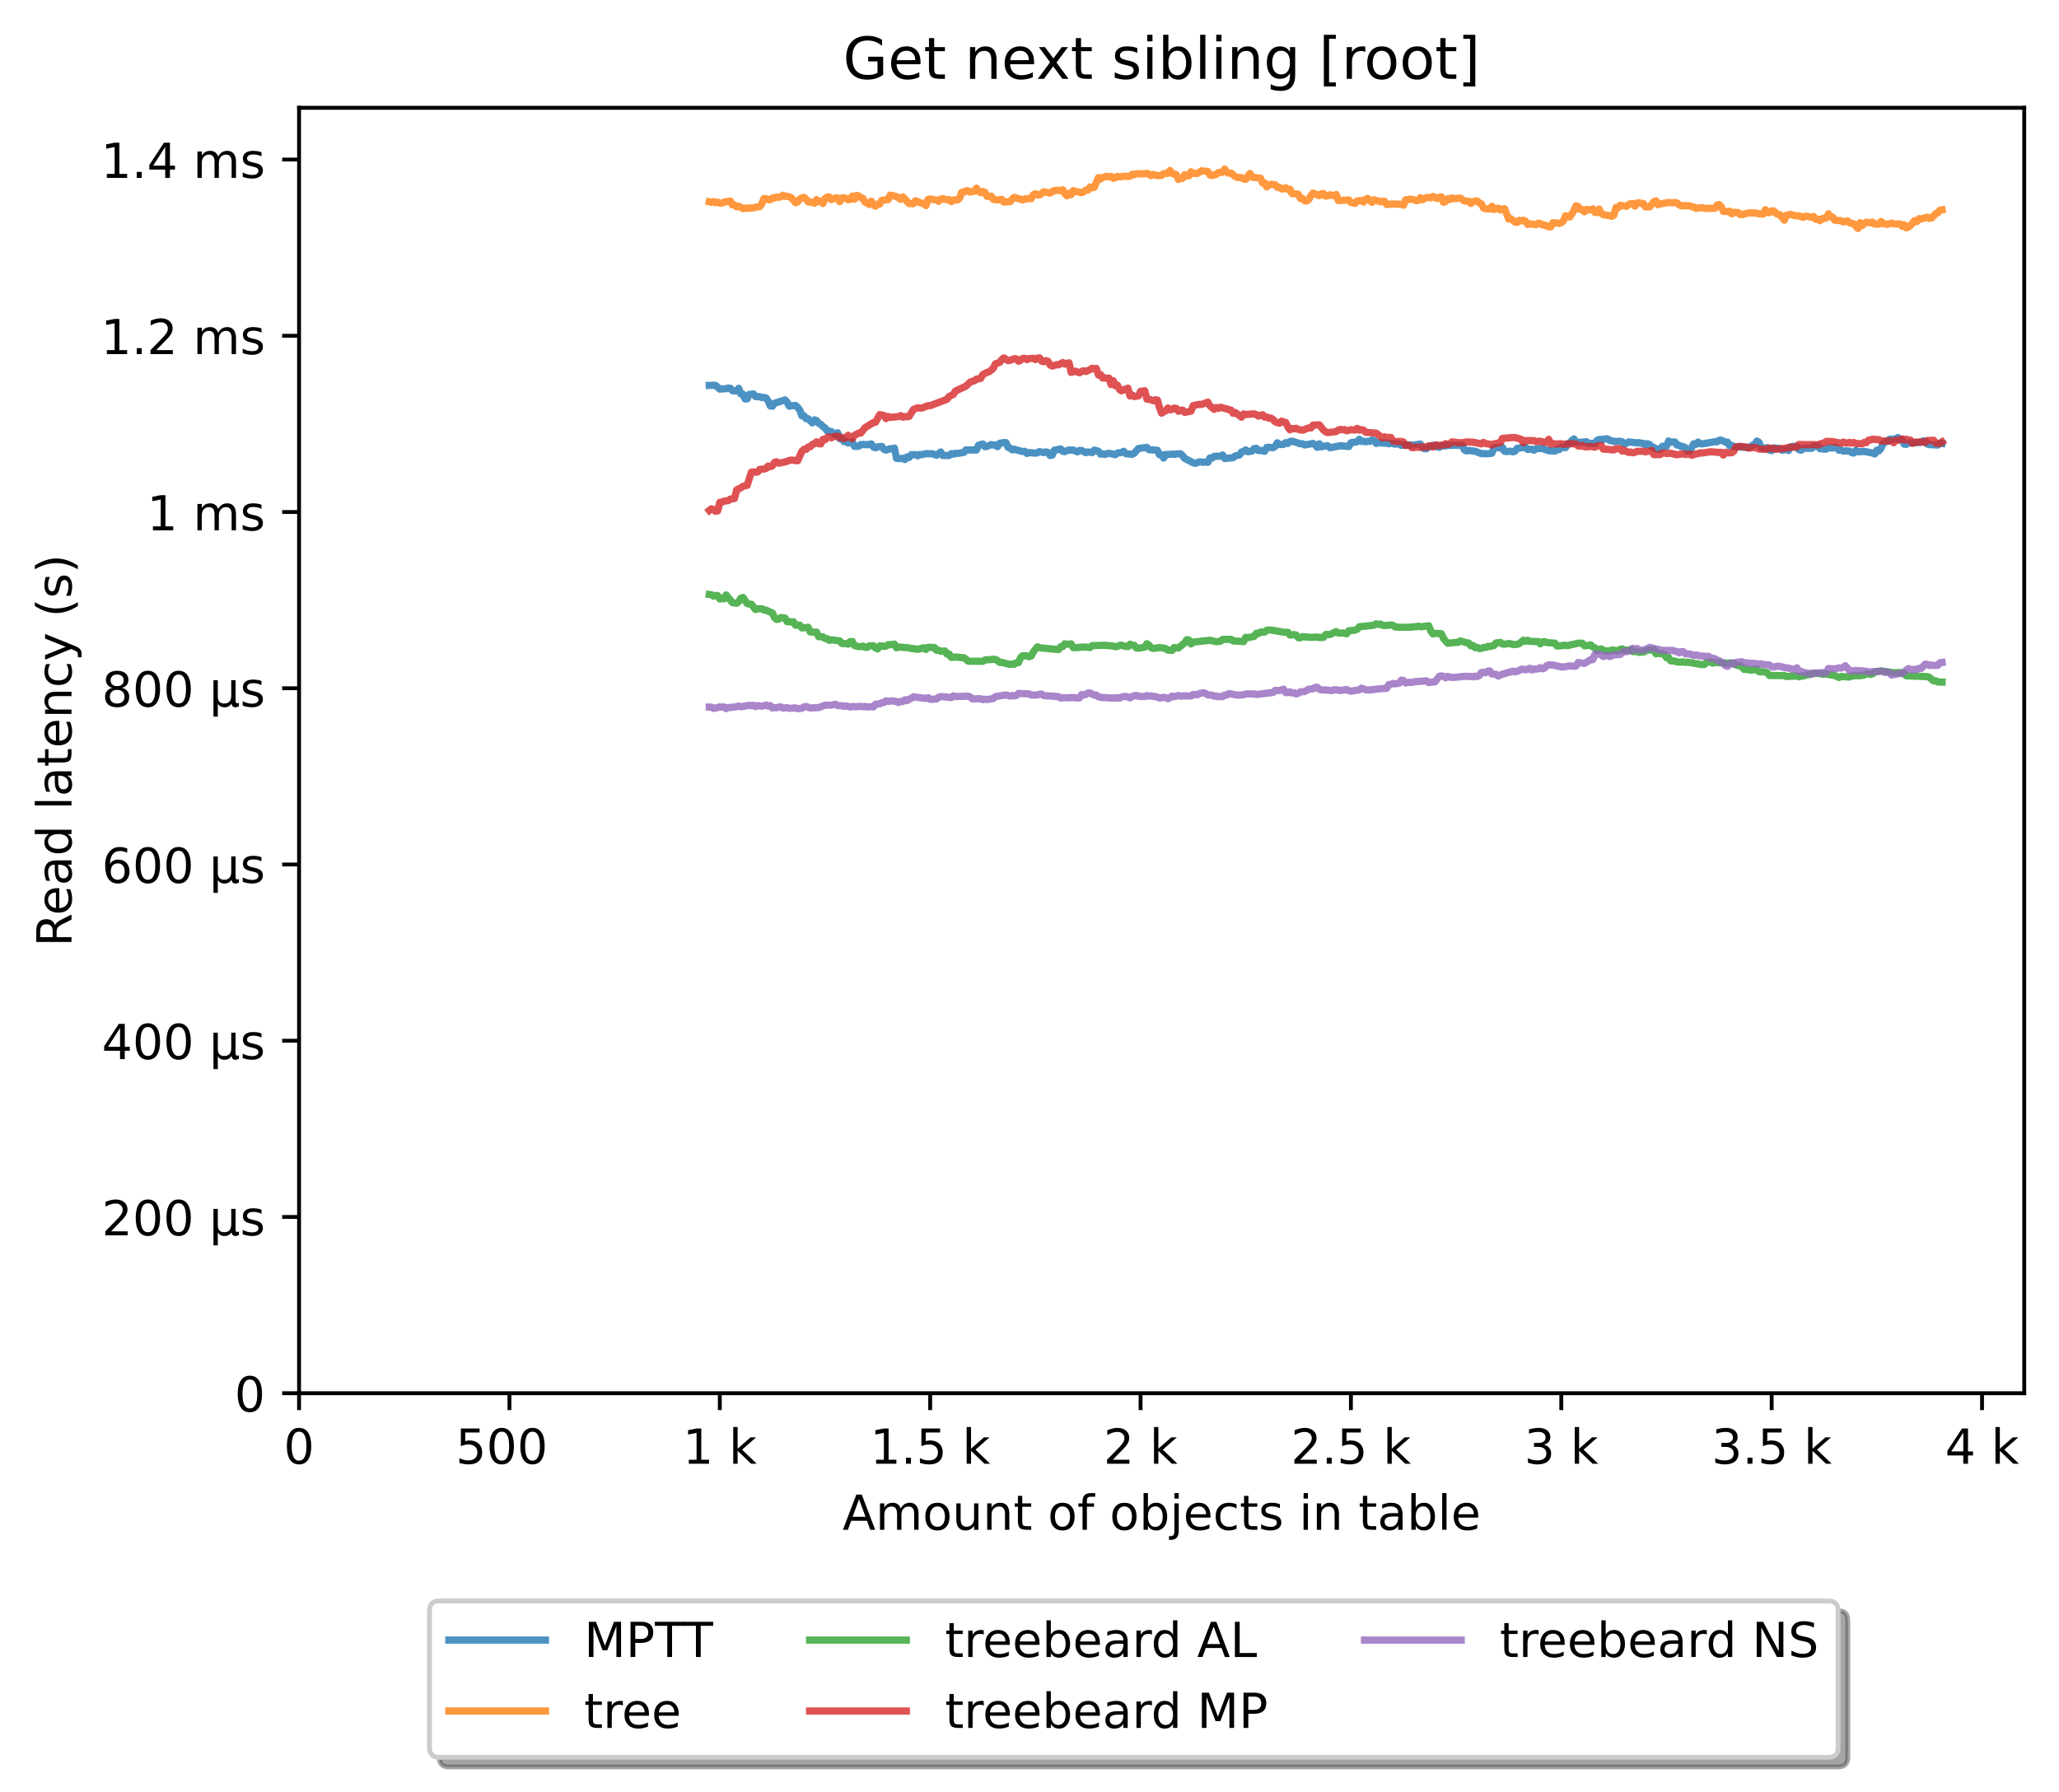 <?xml version="1.0" encoding="utf-8" standalone="no"?>
<!DOCTYPE svg PUBLIC "-//W3C//DTD SVG 1.1//EN"
  "http://www.w3.org/Graphics/SVG/1.1/DTD/svg11.dtd">
<!-- Created with matplotlib (https://matplotlib.org/) -->
<svg height="371.002pt" version="1.1" viewBox="0 0 426.229 371.002" width="426.229pt" xmlns="http://www.w3.org/2000/svg" xmlns:xlink="http://www.w3.org/1999/xlink">
 <defs>
  <style type="text/css">*{stroke-linecap:butt;stroke-linejoin:round;}</style>
 </defs>
 <g id="figure_1">
  <g id="patch_1">
   <path d="M 0 371.002 
L 426.229 371.002 
L 426.229 0 
L 0 0 
z
" style="fill:#ffffff;"/>
  </g>
  <g id="axes_1">
   <g id="patch_2">
    <path d="M 61.909 288.43 
L 419.029 288.43 
L 419.029 22.318 
L 61.909 22.318 
z
" style="fill:#ffffff;"/>
   </g>
   <g id="matplotlib.axis_1">
    <g id="xtick_1">
     <g id="line2d_1">
      <defs>
       <path d="M 0 0 
L 0 3.5 
" id="mfdd5f077e0" style="stroke:#000000;stroke-width:0.8;"/>
      </defs>
      <g>
       <use style="stroke:#000000;stroke-width:0.8;" x="61.909" xlink:href="#mfdd5f077e0" y="288.43"/>
      </g>
     </g>
     <g id="text_1">
      <!-- 0 -->
      <g transform="translate(58.728 303.029)scale(0.1 -0.1)">
       <defs>
        <path d="M 31.781 66.406 
Q 24.172 66.406 20.328 58.906 
Q 16.5 51.422 16.5 36.375 
Q 16.5 21.391 20.328 13.891 
Q 24.172 6.391 31.781 6.391 
Q 39.453 6.391 43.281 13.891 
Q 47.125 21.391 47.125 36.375 
Q 47.125 51.422 43.281 58.906 
Q 39.453 66.406 31.781 66.406 
z
M 31.781 74.219 
Q 44.047 74.219 50.516 64.516 
Q 56.984 54.828 56.984 36.375 
Q 56.984 17.969 50.516 8.266 
Q 44.047 -1.422 31.781 -1.422 
Q 19.531 -1.422 13.062 8.266 
Q 6.594 17.969 6.594 36.375 
Q 6.594 54.828 13.062 64.516 
Q 19.531 74.219 31.781 74.219 
z
" id="DejaVuSans-48"/>
       </defs>
       <use xlink:href="#DejaVuSans-48"/>
      </g>
     </g>
    </g>
    <g id="xtick_2">
     <g id="line2d_2">
      <g>
       <use style="stroke:#000000;stroke-width:0.8;" x="105.458" xlink:href="#mfdd5f077e0" y="288.43"/>
      </g>
     </g>
     <g id="text_2">
      <!-- 500  -->
      <g transform="translate(94.325 303.029)scale(0.1 -0.1)">
       <defs>
        <path d="M 10.797 72.906 
L 49.516 72.906 
L 49.516 64.594 
L 19.828 64.594 
L 19.828 46.734 
Q 21.969 47.469 24.109 47.828 
Q 26.266 48.188 28.422 48.188 
Q 40.625 48.188 47.75 41.5 
Q 54.891 34.812 54.891 23.391 
Q 54.891 11.625 47.562 5.094 
Q 40.234 -1.422 26.906 -1.422 
Q 22.312 -1.422 17.547 -0.641 
Q 12.797 0.141 7.719 1.703 
L 7.719 11.625 
Q 12.109 9.234 16.797 8.062 
Q 21.484 6.891 26.703 6.891 
Q 35.156 6.891 40.078 11.328 
Q 45.016 15.766 45.016 23.391 
Q 45.016 31 40.078 35.438 
Q 35.156 39.891 26.703 39.891 
Q 22.75 39.891 18.812 39.016 
Q 14.891 38.141 10.797 36.281 
z
" id="DejaVuSans-53"/>
        <path id="DejaVuSans-32"/>
       </defs>
       <use xlink:href="#DejaVuSans-53"/>
       <use x="63.623" xlink:href="#DejaVuSans-48"/>
       <use x="127.246" xlink:href="#DejaVuSans-48"/>
       <use x="190.869" xlink:href="#DejaVuSans-32"/>
      </g>
     </g>
    </g>
    <g id="xtick_3">
     <g id="line2d_3">
      <g>
       <use style="stroke:#000000;stroke-width:0.8;" x="149.007" xlink:href="#mfdd5f077e0" y="288.43"/>
      </g>
     </g>
     <g id="text_3">
      <!-- 1 k -->
      <g transform="translate(141.341 303.029)scale(0.1 -0.1)">
       <defs>
        <path d="M 12.406 8.297 
L 28.516 8.297 
L 28.516 63.922 
L 10.984 60.406 
L 10.984 69.391 
L 28.422 72.906 
L 38.281 72.906 
L 38.281 8.297 
L 54.391 8.297 
L 54.391 0 
L 12.406 0 
z
" id="DejaVuSans-49"/>
        <path d="M 9.078 75.984 
L 18.109 75.984 
L 18.109 31.109 
L 44.922 54.688 
L 56.391 54.688 
L 27.391 29.109 
L 57.625 0 
L 45.906 0 
L 18.109 26.703 
L 18.109 0 
L 9.078 0 
z
" id="DejaVuSans-107"/>
       </defs>
       <use xlink:href="#DejaVuSans-49"/>
       <use x="63.623" xlink:href="#DejaVuSans-32"/>
       <use x="95.41" xlink:href="#DejaVuSans-107"/>
      </g>
     </g>
    </g>
    <g id="xtick_4">
     <g id="line2d_4">
      <g>
       <use style="stroke:#000000;stroke-width:0.8;" x="192.555" xlink:href="#mfdd5f077e0" y="288.43"/>
      </g>
     </g>
     <g id="text_4">
      <!-- 1.5 k -->
      <g transform="translate(180.119 303.029)scale(0.1 -0.1)">
       <defs>
        <path d="M 10.688 12.406 
L 21 12.406 
L 21 0 
L 10.688 0 
z
" id="DejaVuSans-46"/>
       </defs>
       <use xlink:href="#DejaVuSans-49"/>
       <use x="63.623" xlink:href="#DejaVuSans-46"/>
       <use x="95.41" xlink:href="#DejaVuSans-53"/>
       <use x="159.033" xlink:href="#DejaVuSans-32"/>
       <use x="190.82" xlink:href="#DejaVuSans-107"/>
      </g>
     </g>
    </g>
    <g id="xtick_5">
     <g id="line2d_5">
      <g>
       <use style="stroke:#000000;stroke-width:0.8;" x="236.104" xlink:href="#mfdd5f077e0" y="288.43"/>
      </g>
     </g>
     <g id="text_5">
      <!-- 2 k -->
      <g transform="translate(228.438 303.029)scale(0.1 -0.1)">
       <defs>
        <path d="M 19.188 8.297 
L 53.609 8.297 
L 53.609 0 
L 7.328 0 
L 7.328 8.297 
Q 12.938 14.109 22.625 23.891 
Q 32.328 33.688 34.812 36.531 
Q 39.547 41.844 41.422 45.531 
Q 43.312 49.219 43.312 52.781 
Q 43.312 58.594 39.234 62.25 
Q 35.156 65.922 28.609 65.922 
Q 23.969 65.922 18.812 64.312 
Q 13.672 62.703 7.812 59.422 
L 7.812 69.391 
Q 13.766 71.781 18.938 73 
Q 24.125 74.219 28.422 74.219 
Q 39.75 74.219 46.484 68.547 
Q 53.219 62.891 53.219 53.422 
Q 53.219 48.922 51.531 44.891 
Q 49.859 40.875 45.406 35.406 
Q 44.188 33.984 37.641 27.219 
Q 31.109 20.453 19.188 8.297 
z
" id="DejaVuSans-50"/>
       </defs>
       <use xlink:href="#DejaVuSans-50"/>
       <use x="63.623" xlink:href="#DejaVuSans-32"/>
       <use x="95.41" xlink:href="#DejaVuSans-107"/>
      </g>
     </g>
    </g>
    <g id="xtick_6">
     <g id="line2d_6">
      <g>
       <use style="stroke:#000000;stroke-width:0.8;" x="279.652" xlink:href="#mfdd5f077e0" y="288.43"/>
      </g>
     </g>
     <g id="text_6">
      <!-- 2.5 k -->
      <g transform="translate(267.216 303.029)scale(0.1 -0.1)">
       <use xlink:href="#DejaVuSans-50"/>
       <use x="63.623" xlink:href="#DejaVuSans-46"/>
       <use x="95.41" xlink:href="#DejaVuSans-53"/>
       <use x="159.033" xlink:href="#DejaVuSans-32"/>
       <use x="190.82" xlink:href="#DejaVuSans-107"/>
      </g>
     </g>
    </g>
    <g id="xtick_7">
     <g id="line2d_7">
      <g>
       <use style="stroke:#000000;stroke-width:0.8;" x="323.201" xlink:href="#mfdd5f077e0" y="288.43"/>
      </g>
     </g>
     <g id="text_7">
      <!-- 3 k -->
      <g transform="translate(315.535 303.029)scale(0.1 -0.1)">
       <defs>
        <path d="M 40.578 39.312 
Q 47.656 37.797 51.625 33 
Q 55.609 28.219 55.609 21.188 
Q 55.609 10.406 48.188 4.484 
Q 40.766 -1.422 27.094 -1.422 
Q 22.516 -1.422 17.656 -0.516 
Q 12.797 0.391 7.625 2.203 
L 7.625 11.719 
Q 11.719 9.328 16.594 8.109 
Q 21.484 6.891 26.812 6.891 
Q 36.078 6.891 40.938 10.547 
Q 45.797 14.203 45.797 21.188 
Q 45.797 27.641 41.281 31.266 
Q 36.766 34.906 28.719 34.906 
L 20.219 34.906 
L 20.219 43.016 
L 29.109 43.016 
Q 36.375 43.016 40.234 45.922 
Q 44.094 48.828 44.094 54.297 
Q 44.094 59.906 40.109 62.906 
Q 36.141 65.922 28.719 65.922 
Q 24.656 65.922 20.016 65.031 
Q 15.375 64.156 9.812 62.312 
L 9.812 71.094 
Q 15.438 72.656 20.344 73.438 
Q 25.25 74.219 29.594 74.219 
Q 40.828 74.219 47.359 69.109 
Q 53.906 64.016 53.906 55.328 
Q 53.906 49.266 50.438 45.094 
Q 46.969 40.922 40.578 39.312 
z
" id="DejaVuSans-51"/>
       </defs>
       <use xlink:href="#DejaVuSans-51"/>
       <use x="63.623" xlink:href="#DejaVuSans-32"/>
       <use x="95.41" xlink:href="#DejaVuSans-107"/>
      </g>
     </g>
    </g>
    <g id="xtick_8">
     <g id="line2d_8">
      <g>
       <use style="stroke:#000000;stroke-width:0.8;" x="366.749" xlink:href="#mfdd5f077e0" y="288.43"/>
      </g>
     </g>
     <g id="text_8">
      <!-- 3.5 k -->
      <g transform="translate(354.313 303.029)scale(0.1 -0.1)">
       <use xlink:href="#DejaVuSans-51"/>
       <use x="63.623" xlink:href="#DejaVuSans-46"/>
       <use x="95.41" xlink:href="#DejaVuSans-53"/>
       <use x="159.033" xlink:href="#DejaVuSans-32"/>
       <use x="190.82" xlink:href="#DejaVuSans-107"/>
      </g>
     </g>
    </g>
    <g id="xtick_9">
     <g id="line2d_9">
      <g>
       <use style="stroke:#000000;stroke-width:0.8;" x="410.298" xlink:href="#mfdd5f077e0" y="288.43"/>
      </g>
     </g>
     <g id="text_9">
      <!-- 4 k -->
      <g transform="translate(402.632 303.029)scale(0.1 -0.1)">
       <defs>
        <path d="M 37.797 64.312 
L 12.891 25.391 
L 37.797 25.391 
z
M 35.203 72.906 
L 47.609 72.906 
L 47.609 25.391 
L 58.016 25.391 
L 58.016 17.188 
L 47.609 17.188 
L 47.609 0 
L 37.797 0 
L 37.797 17.188 
L 4.891 17.188 
L 4.891 26.703 
z
" id="DejaVuSans-52"/>
       </defs>
       <use xlink:href="#DejaVuSans-52"/>
       <use x="63.623" xlink:href="#DejaVuSans-32"/>
       <use x="95.41" xlink:href="#DejaVuSans-107"/>
      </g>
     </g>
    </g>
    <g id="text_10">
     <!-- Amount of objects in table -->
     <g transform="translate(174.411 316.707)scale(0.1 -0.1)">
      <defs>
       <path d="M 34.188 63.188 
L 20.797 26.906 
L 47.609 26.906 
z
M 28.609 72.906 
L 39.797 72.906 
L 67.578 0 
L 57.328 0 
L 50.688 18.703 
L 17.828 18.703 
L 11.188 0 
L 0.781 0 
z
" id="DejaVuSans-65"/>
       <path d="M 52 44.188 
Q 55.375 50.25 60.062 53.125 
Q 64.75 56 71.094 56 
Q 79.641 56 84.281 50.016 
Q 88.922 44.047 88.922 33.016 
L 88.922 0 
L 79.891 0 
L 79.891 32.719 
Q 79.891 40.578 77.094 44.375 
Q 74.312 48.188 68.609 48.188 
Q 61.625 48.188 57.562 43.547 
Q 53.516 38.922 53.516 30.906 
L 53.516 0 
L 44.484 0 
L 44.484 32.719 
Q 44.484 40.625 41.703 44.406 
Q 38.922 48.188 33.109 48.188 
Q 26.219 48.188 22.156 43.531 
Q 18.109 38.875 18.109 30.906 
L 18.109 0 
L 9.078 0 
L 9.078 54.688 
L 18.109 54.688 
L 18.109 46.188 
Q 21.188 51.219 25.484 53.609 
Q 29.781 56 35.688 56 
Q 41.656 56 45.828 52.969 
Q 50 49.953 52 44.188 
z
" id="DejaVuSans-109"/>
       <path d="M 30.609 48.391 
Q 23.391 48.391 19.188 42.75 
Q 14.984 37.109 14.984 27.297 
Q 14.984 17.484 19.156 11.844 
Q 23.344 6.203 30.609 6.203 
Q 37.797 6.203 41.984 11.859 
Q 46.188 17.531 46.188 27.297 
Q 46.188 37.016 41.984 42.703 
Q 37.797 48.391 30.609 48.391 
z
M 30.609 56 
Q 42.328 56 49.016 48.375 
Q 55.719 40.766 55.719 27.297 
Q 55.719 13.875 49.016 6.219 
Q 42.328 -1.422 30.609 -1.422 
Q 18.844 -1.422 12.172 6.219 
Q 5.516 13.875 5.516 27.297 
Q 5.516 40.766 12.172 48.375 
Q 18.844 56 30.609 56 
z
" id="DejaVuSans-111"/>
       <path d="M 8.5 21.578 
L 8.5 54.688 
L 17.484 54.688 
L 17.484 21.922 
Q 17.484 14.156 20.5 10.266 
Q 23.531 6.391 29.594 6.391 
Q 36.859 6.391 41.078 11.031 
Q 45.312 15.672 45.312 23.688 
L 45.312 54.688 
L 54.297 54.688 
L 54.297 0 
L 45.312 0 
L 45.312 8.406 
Q 42.047 3.422 37.719 1 
Q 33.406 -1.422 27.688 -1.422 
Q 18.266 -1.422 13.375 4.438 
Q 8.5 10.297 8.5 21.578 
z
M 31.109 56 
z
" id="DejaVuSans-117"/>
       <path d="M 54.891 33.016 
L 54.891 0 
L 45.906 0 
L 45.906 32.719 
Q 45.906 40.484 42.875 44.328 
Q 39.844 48.188 33.797 48.188 
Q 26.516 48.188 22.312 43.547 
Q 18.109 38.922 18.109 30.906 
L 18.109 0 
L 9.078 0 
L 9.078 54.688 
L 18.109 54.688 
L 18.109 46.188 
Q 21.344 51.125 25.703 53.562 
Q 30.078 56 35.797 56 
Q 45.219 56 50.047 50.172 
Q 54.891 44.344 54.891 33.016 
z
" id="DejaVuSans-110"/>
       <path d="M 18.312 70.219 
L 18.312 54.688 
L 36.812 54.688 
L 36.812 47.703 
L 18.312 47.703 
L 18.312 18.016 
Q 18.312 11.328 20.141 9.422 
Q 21.969 7.516 27.594 7.516 
L 36.812 7.516 
L 36.812 0 
L 27.594 0 
Q 17.188 0 13.234 3.875 
Q 9.281 7.766 9.281 18.016 
L 9.281 47.703 
L 2.688 47.703 
L 2.688 54.688 
L 9.281 54.688 
L 9.281 70.219 
z
" id="DejaVuSans-116"/>
       <path d="M 37.109 75.984 
L 37.109 68.5 
L 28.516 68.5 
Q 23.688 68.5 21.797 66.547 
Q 19.922 64.594 19.922 59.516 
L 19.922 54.688 
L 34.719 54.688 
L 34.719 47.703 
L 19.922 47.703 
L 19.922 0 
L 10.891 0 
L 10.891 47.703 
L 2.297 47.703 
L 2.297 54.688 
L 10.891 54.688 
L 10.891 58.5 
Q 10.891 67.625 15.141 71.797 
Q 19.391 75.984 28.609 75.984 
z
" id="DejaVuSans-102"/>
       <path d="M 48.688 27.297 
Q 48.688 37.203 44.609 42.844 
Q 40.531 48.484 33.406 48.484 
Q 26.266 48.484 22.188 42.844 
Q 18.109 37.203 18.109 27.297 
Q 18.109 17.391 22.188 11.75 
Q 26.266 6.109 33.406 6.109 
Q 40.531 6.109 44.609 11.75 
Q 48.688 17.391 48.688 27.297 
z
M 18.109 46.391 
Q 20.953 51.266 25.266 53.625 
Q 29.594 56 35.594 56 
Q 45.562 56 51.781 48.094 
Q 58.016 40.188 58.016 27.297 
Q 58.016 14.406 51.781 6.484 
Q 45.562 -1.422 35.594 -1.422 
Q 29.594 -1.422 25.266 0.953 
Q 20.953 3.328 18.109 8.203 
L 18.109 0 
L 9.078 0 
L 9.078 75.984 
L 18.109 75.984 
z
" id="DejaVuSans-98"/>
       <path d="M 9.422 54.688 
L 18.406 54.688 
L 18.406 -0.984 
Q 18.406 -11.422 14.422 -16.109 
Q 10.453 -20.797 1.609 -20.797 
L -1.812 -20.797 
L -1.812 -13.188 
L 0.594 -13.188 
Q 5.719 -13.188 7.562 -10.812 
Q 9.422 -8.453 9.422 -0.984 
z
M 9.422 75.984 
L 18.406 75.984 
L 18.406 64.594 
L 9.422 64.594 
z
" id="DejaVuSans-106"/>
       <path d="M 56.203 29.594 
L 56.203 25.203 
L 14.891 25.203 
Q 15.484 15.922 20.484 11.062 
Q 25.484 6.203 34.422 6.203 
Q 39.594 6.203 44.453 7.469 
Q 49.312 8.734 54.109 11.281 
L 54.109 2.781 
Q 49.266 0.734 44.188 -0.344 
Q 39.109 -1.422 33.891 -1.422 
Q 20.797 -1.422 13.156 6.188 
Q 5.516 13.812 5.516 26.812 
Q 5.516 40.234 12.766 48.109 
Q 20.016 56 32.328 56 
Q 43.359 56 49.781 48.891 
Q 56.203 41.797 56.203 29.594 
z
M 47.219 32.234 
Q 47.125 39.594 43.094 43.984 
Q 39.062 48.391 32.422 48.391 
Q 24.906 48.391 20.391 44.141 
Q 15.875 39.891 15.188 32.172 
z
" id="DejaVuSans-101"/>
       <path d="M 48.781 52.594 
L 48.781 44.188 
Q 44.969 46.297 41.141 47.344 
Q 37.312 48.391 33.406 48.391 
Q 24.656 48.391 19.812 42.844 
Q 14.984 37.312 14.984 27.297 
Q 14.984 17.281 19.812 11.734 
Q 24.656 6.203 33.406 6.203 
Q 37.312 6.203 41.141 7.25 
Q 44.969 8.297 48.781 10.406 
L 48.781 2.094 
Q 45.016 0.344 40.984 -0.531 
Q 36.969 -1.422 32.422 -1.422 
Q 20.062 -1.422 12.781 6.344 
Q 5.516 14.109 5.516 27.297 
Q 5.516 40.672 12.859 48.328 
Q 20.219 56 33.016 56 
Q 37.156 56 41.109 55.141 
Q 45.062 54.297 48.781 52.594 
z
" id="DejaVuSans-99"/>
       <path d="M 44.281 53.078 
L 44.281 44.578 
Q 40.484 46.531 36.375 47.5 
Q 32.281 48.484 27.875 48.484 
Q 21.188 48.484 17.844 46.438 
Q 14.5 44.391 14.5 40.281 
Q 14.5 37.156 16.891 35.375 
Q 19.281 33.594 26.516 31.984 
L 29.594 31.297 
Q 39.156 29.25 43.188 25.516 
Q 47.219 21.781 47.219 15.094 
Q 47.219 7.469 41.188 3.016 
Q 35.156 -1.422 24.609 -1.422 
Q 20.219 -1.422 15.453 -0.562 
Q 10.688 0.297 5.422 2 
L 5.422 11.281 
Q 10.406 8.688 15.234 7.391 
Q 20.062 6.109 24.812 6.109 
Q 31.156 6.109 34.562 8.281 
Q 37.984 10.453 37.984 14.406 
Q 37.984 18.062 35.516 20.016 
Q 33.062 21.969 24.703 23.781 
L 21.578 24.516 
Q 13.234 26.266 9.516 29.906 
Q 5.812 33.547 5.812 39.891 
Q 5.812 47.609 11.281 51.797 
Q 16.75 56 26.812 56 
Q 31.781 56 36.172 55.266 
Q 40.578 54.547 44.281 53.078 
z
" id="DejaVuSans-115"/>
       <path d="M 9.422 54.688 
L 18.406 54.688 
L 18.406 0 
L 9.422 0 
z
M 9.422 75.984 
L 18.406 75.984 
L 18.406 64.594 
L 9.422 64.594 
z
" id="DejaVuSans-105"/>
       <path d="M 34.281 27.484 
Q 23.391 27.484 19.188 25 
Q 14.984 22.516 14.984 16.5 
Q 14.984 11.719 18.141 8.906 
Q 21.297 6.109 26.703 6.109 
Q 34.188 6.109 38.703 11.406 
Q 43.219 16.703 43.219 25.484 
L 43.219 27.484 
z
M 52.203 31.203 
L 52.203 0 
L 43.219 0 
L 43.219 8.297 
Q 40.141 3.328 35.547 0.953 
Q 30.953 -1.422 24.312 -1.422 
Q 15.922 -1.422 10.953 3.297 
Q 6 8.016 6 15.922 
Q 6 25.141 12.172 29.828 
Q 18.359 34.516 30.609 34.516 
L 43.219 34.516 
L 43.219 35.406 
Q 43.219 41.609 39.141 45 
Q 35.062 48.391 27.688 48.391 
Q 23 48.391 18.547 47.266 
Q 14.109 46.141 10.016 43.891 
L 10.016 52.203 
Q 14.938 54.109 19.578 55.047 
Q 24.219 56 28.609 56 
Q 40.484 56 46.344 49.844 
Q 52.203 43.703 52.203 31.203 
z
" id="DejaVuSans-97"/>
       <path d="M 9.422 75.984 
L 18.406 75.984 
L 18.406 0 
L 9.422 0 
z
" id="DejaVuSans-108"/>
      </defs>
      <use xlink:href="#DejaVuSans-65"/>
      <use x="68.408" xlink:href="#DejaVuSans-109"/>
      <use x="165.82" xlink:href="#DejaVuSans-111"/>
      <use x="227.002" xlink:href="#DejaVuSans-117"/>
      <use x="290.381" xlink:href="#DejaVuSans-110"/>
      <use x="353.76" xlink:href="#DejaVuSans-116"/>
      <use x="392.969" xlink:href="#DejaVuSans-32"/>
      <use x="424.756" xlink:href="#DejaVuSans-111"/>
      <use x="485.938" xlink:href="#DejaVuSans-102"/>
      <use x="521.143" xlink:href="#DejaVuSans-32"/>
      <use x="552.93" xlink:href="#DejaVuSans-111"/>
      <use x="614.111" xlink:href="#DejaVuSans-98"/>
      <use x="677.588" xlink:href="#DejaVuSans-106"/>
      <use x="705.371" xlink:href="#DejaVuSans-101"/>
      <use x="766.895" xlink:href="#DejaVuSans-99"/>
      <use x="821.875" xlink:href="#DejaVuSans-116"/>
      <use x="861.084" xlink:href="#DejaVuSans-115"/>
      <use x="913.184" xlink:href="#DejaVuSans-32"/>
      <use x="944.971" xlink:href="#DejaVuSans-105"/>
      <use x="972.754" xlink:href="#DejaVuSans-110"/>
      <use x="1036.133" xlink:href="#DejaVuSans-32"/>
      <use x="1067.92" xlink:href="#DejaVuSans-116"/>
      <use x="1107.129" xlink:href="#DejaVuSans-97"/>
      <use x="1168.408" xlink:href="#DejaVuSans-98"/>
      <use x="1231.885" xlink:href="#DejaVuSans-108"/>
      <use x="1259.668" xlink:href="#DejaVuSans-101"/>
     </g>
    </g>
   </g>
   <g id="matplotlib.axis_2">
    <g id="ytick_1">
     <g id="line2d_10">
      <defs>
       <path d="M 0 0 
L -3.5 0 
" id="mec97a6c819" style="stroke:#000000;stroke-width:0.8;"/>
      </defs>
      <g>
       <use style="stroke:#000000;stroke-width:0.8;" x="61.909" xlink:href="#mec97a6c819" y="288.43"/>
      </g>
     </g>
     <g id="text_11">
      <!-- 0 -->
      <g transform="translate(48.547 292.229)scale(0.1 -0.1)">
       <use xlink:href="#DejaVuSans-48"/>
      </g>
     </g>
    </g>
    <g id="ytick_2">
     <g id="line2d_11">
      <g>
       <use style="stroke:#000000;stroke-width:0.8;" x="61.909" xlink:href="#mec97a6c819" y="251.944"/>
      </g>
     </g>
     <g id="text_12">
      <!-- 200 µs -->
      <g transform="translate(21.072 255.744)scale(0.1 -0.1)">
       <defs>
        <path d="M 8.5 -20.797 
L 8.5 54.688 
L 17.484 54.688 
L 17.484 20.703 
Q 17.484 13.625 20.844 10 
Q 24.219 6.391 30.812 6.391 
Q 38.031 6.391 41.672 10.484 
Q 45.312 14.594 45.312 22.797 
L 45.312 54.688 
L 54.297 54.688 
L 54.297 12.594 
Q 54.297 9.672 55.141 8.281 
Q 56 6.891 57.812 6.891 
Q 58.25 6.891 59.031 7.156 
Q 59.812 7.422 61.188 8.016 
L 61.188 0.781 
Q 59.188 -0.344 57.391 -0.875 
Q 55.609 -1.422 53.906 -1.422 
Q 50.531 -1.422 48.531 0.484 
Q 46.531 2.391 45.797 6.297 
Q 43.359 2.438 39.812 0.5 
Q 36.281 -1.422 31.5 -1.422 
Q 26.516 -1.422 23.016 0.484 
Q 19.531 2.391 17.484 6.203 
L 17.484 -20.797 
z
" id="DejaVuSans-181"/>
       </defs>
       <use xlink:href="#DejaVuSans-50"/>
       <use x="63.623" xlink:href="#DejaVuSans-48"/>
       <use x="127.246" xlink:href="#DejaVuSans-48"/>
       <use x="190.869" xlink:href="#DejaVuSans-32"/>
       <use x="222.656" xlink:href="#DejaVuSans-181"/>
       <use x="286.279" xlink:href="#DejaVuSans-115"/>
      </g>
     </g>
    </g>
    <g id="ytick_3">
     <g id="line2d_12">
      <g>
       <use style="stroke:#000000;stroke-width:0.8;" x="61.909" xlink:href="#mec97a6c819" y="215.459"/>
      </g>
     </g>
     <g id="text_13">
      <!-- 400 µs -->
      <g transform="translate(21.072 219.258)scale(0.1 -0.1)">
       <use xlink:href="#DejaVuSans-52"/>
       <use x="63.623" xlink:href="#DejaVuSans-48"/>
       <use x="127.246" xlink:href="#DejaVuSans-48"/>
       <use x="190.869" xlink:href="#DejaVuSans-32"/>
       <use x="222.656" xlink:href="#DejaVuSans-181"/>
       <use x="286.279" xlink:href="#DejaVuSans-115"/>
      </g>
     </g>
    </g>
    <g id="ytick_4">
     <g id="line2d_13">
      <g>
       <use style="stroke:#000000;stroke-width:0.8;" x="61.909" xlink:href="#mec97a6c819" y="178.973"/>
      </g>
     </g>
     <g id="text_14">
      <!-- 600 µs -->
      <g transform="translate(21.072 182.772)scale(0.1 -0.1)">
       <defs>
        <path d="M 33.016 40.375 
Q 26.375 40.375 22.484 35.828 
Q 18.609 31.297 18.609 23.391 
Q 18.609 15.531 22.484 10.953 
Q 26.375 6.391 33.016 6.391 
Q 39.656 6.391 43.531 10.953 
Q 47.406 15.531 47.406 23.391 
Q 47.406 31.297 43.531 35.828 
Q 39.656 40.375 33.016 40.375 
z
M 52.594 71.297 
L 52.594 62.312 
Q 48.875 64.062 45.094 64.984 
Q 41.312 65.922 37.594 65.922 
Q 27.828 65.922 22.672 59.328 
Q 17.531 52.734 16.797 39.406 
Q 19.672 43.656 24.016 45.922 
Q 28.375 48.188 33.594 48.188 
Q 44.578 48.188 50.953 41.516 
Q 57.328 34.859 57.328 23.391 
Q 57.328 12.156 50.688 5.359 
Q 44.047 -1.422 33.016 -1.422 
Q 20.359 -1.422 13.672 8.266 
Q 6.984 17.969 6.984 36.375 
Q 6.984 53.656 15.188 63.938 
Q 23.391 74.219 37.203 74.219 
Q 40.922 74.219 44.703 73.484 
Q 48.484 72.75 52.594 71.297 
z
" id="DejaVuSans-54"/>
       </defs>
       <use xlink:href="#DejaVuSans-54"/>
       <use x="63.623" xlink:href="#DejaVuSans-48"/>
       <use x="127.246" xlink:href="#DejaVuSans-48"/>
       <use x="190.869" xlink:href="#DejaVuSans-32"/>
       <use x="222.656" xlink:href="#DejaVuSans-181"/>
       <use x="286.279" xlink:href="#DejaVuSans-115"/>
      </g>
     </g>
    </g>
    <g id="ytick_5">
     <g id="line2d_14">
      <g>
       <use style="stroke:#000000;stroke-width:0.8;" x="61.909" xlink:href="#mec97a6c819" y="142.487"/>
      </g>
     </g>
     <g id="text_15">
      <!-- 800 µs -->
      <g transform="translate(21.072 146.286)scale(0.1 -0.1)">
       <defs>
        <path d="M 31.781 34.625 
Q 24.75 34.625 20.719 30.859 
Q 16.703 27.094 16.703 20.516 
Q 16.703 13.922 20.719 10.156 
Q 24.75 6.391 31.781 6.391 
Q 38.812 6.391 42.859 10.172 
Q 46.922 13.969 46.922 20.516 
Q 46.922 27.094 42.891 30.859 
Q 38.875 34.625 31.781 34.625 
z
M 21.922 38.812 
Q 15.578 40.375 12.031 44.719 
Q 8.5 49.078 8.5 55.328 
Q 8.5 64.062 14.719 69.141 
Q 20.953 74.219 31.781 74.219 
Q 42.672 74.219 48.875 69.141 
Q 55.078 64.062 55.078 55.328 
Q 55.078 49.078 51.531 44.719 
Q 48 40.375 41.703 38.812 
Q 48.828 37.156 52.797 32.312 
Q 56.781 27.484 56.781 20.516 
Q 56.781 9.906 50.312 4.234 
Q 43.844 -1.422 31.781 -1.422 
Q 19.734 -1.422 13.25 4.234 
Q 6.781 9.906 6.781 20.516 
Q 6.781 27.484 10.781 32.312 
Q 14.797 37.156 21.922 38.812 
z
M 18.312 54.391 
Q 18.312 48.734 21.844 45.562 
Q 25.391 42.391 31.781 42.391 
Q 38.141 42.391 41.719 45.562 
Q 45.312 48.734 45.312 54.391 
Q 45.312 60.062 41.719 63.234 
Q 38.141 66.406 31.781 66.406 
Q 25.391 66.406 21.844 63.234 
Q 18.312 60.062 18.312 54.391 
z
" id="DejaVuSans-56"/>
       </defs>
       <use xlink:href="#DejaVuSans-56"/>
       <use x="63.623" xlink:href="#DejaVuSans-48"/>
       <use x="127.246" xlink:href="#DejaVuSans-48"/>
       <use x="190.869" xlink:href="#DejaVuSans-32"/>
       <use x="222.656" xlink:href="#DejaVuSans-181"/>
       <use x="286.279" xlink:href="#DejaVuSans-115"/>
      </g>
     </g>
    </g>
    <g id="ytick_6">
     <g id="line2d_15">
      <g>
       <use style="stroke:#000000;stroke-width:0.8;" x="61.909" xlink:href="#mec97a6c819" y="106.001"/>
      </g>
     </g>
     <g id="text_16">
      <!-- 1 ms -->
      <g transform="translate(30.419 109.801)scale(0.1 -0.1)">
       <use xlink:href="#DejaVuSans-49"/>
       <use x="63.623" xlink:href="#DejaVuSans-32"/>
       <use x="95.41" xlink:href="#DejaVuSans-109"/>
       <use x="192.822" xlink:href="#DejaVuSans-115"/>
      </g>
     </g>
    </g>
    <g id="ytick_7">
     <g id="line2d_16">
      <g>
       <use style="stroke:#000000;stroke-width:0.8;" x="61.909" xlink:href="#mec97a6c819" y="69.516"/>
      </g>
     </g>
     <g id="text_17">
      <!-- 1.2 ms -->
      <g transform="translate(20.878 73.315)scale(0.1 -0.1)">
       <use xlink:href="#DejaVuSans-49"/>
       <use x="63.623" xlink:href="#DejaVuSans-46"/>
       <use x="95.41" xlink:href="#DejaVuSans-50"/>
       <use x="159.033" xlink:href="#DejaVuSans-32"/>
       <use x="190.82" xlink:href="#DejaVuSans-109"/>
       <use x="288.232" xlink:href="#DejaVuSans-115"/>
      </g>
     </g>
    </g>
    <g id="ytick_8">
     <g id="line2d_17">
      <g>
       <use style="stroke:#000000;stroke-width:0.8;" x="61.909" xlink:href="#mec97a6c819" y="33.03"/>
      </g>
     </g>
     <g id="text_18">
      <!-- 1.4 ms -->
      <g transform="translate(20.878 36.829)scale(0.1 -0.1)">
       <use xlink:href="#DejaVuSans-49"/>
       <use x="63.623" xlink:href="#DejaVuSans-46"/>
       <use x="95.41" xlink:href="#DejaVuSans-52"/>
       <use x="159.033" xlink:href="#DejaVuSans-32"/>
       <use x="190.82" xlink:href="#DejaVuSans-109"/>
       <use x="288.232" xlink:href="#DejaVuSans-115"/>
      </g>
     </g>
    </g>
    <g id="text_19">
     <!-- Read latency (s) -->
     <g transform="translate(14.798 195.99)rotate(-90)scale(0.1 -0.1)">
      <defs>
       <path d="M 44.391 34.188 
Q 47.562 33.109 50.562 29.594 
Q 53.562 26.078 56.594 19.922 
L 66.609 0 
L 56 0 
L 46.688 18.703 
Q 43.062 26.031 39.672 28.422 
Q 36.281 30.812 30.422 30.812 
L 19.672 30.812 
L 19.672 0 
L 9.812 0 
L 9.812 72.906 
L 32.078 72.906 
Q 44.578 72.906 50.734 67.672 
Q 56.891 62.453 56.891 51.906 
Q 56.891 45.016 53.688 40.469 
Q 50.484 35.938 44.391 34.188 
z
M 19.672 64.797 
L 19.672 38.922 
L 32.078 38.922 
Q 39.203 38.922 42.844 42.219 
Q 46.484 45.516 46.484 51.906 
Q 46.484 58.297 42.844 61.547 
Q 39.203 64.797 32.078 64.797 
z
" id="DejaVuSans-82"/>
       <path d="M 45.406 46.391 
L 45.406 75.984 
L 54.391 75.984 
L 54.391 0 
L 45.406 0 
L 45.406 8.203 
Q 42.578 3.328 38.25 0.953 
Q 33.938 -1.422 27.875 -1.422 
Q 17.969 -1.422 11.734 6.484 
Q 5.516 14.406 5.516 27.297 
Q 5.516 40.188 11.734 48.094 
Q 17.969 56 27.875 56 
Q 33.938 56 38.25 53.625 
Q 42.578 51.266 45.406 46.391 
z
M 14.797 27.297 
Q 14.797 17.391 18.875 11.75 
Q 22.953 6.109 30.078 6.109 
Q 37.203 6.109 41.297 11.75 
Q 45.406 17.391 45.406 27.297 
Q 45.406 37.203 41.297 42.844 
Q 37.203 48.484 30.078 48.484 
Q 22.953 48.484 18.875 42.844 
Q 14.797 37.203 14.797 27.297 
z
" id="DejaVuSans-100"/>
       <path d="M 32.172 -5.078 
Q 28.375 -14.844 24.75 -17.812 
Q 21.141 -20.797 15.094 -20.797 
L 7.906 -20.797 
L 7.906 -13.281 
L 13.188 -13.281 
Q 16.891 -13.281 18.938 -11.516 
Q 21 -9.766 23.484 -3.219 
L 25.094 0.875 
L 2.984 54.688 
L 12.5 54.688 
L 29.594 11.922 
L 46.688 54.688 
L 56.203 54.688 
z
" id="DejaVuSans-121"/>
       <path d="M 31 75.875 
Q 24.469 64.656 21.281 53.656 
Q 18.109 42.672 18.109 31.391 
Q 18.109 20.125 21.312 9.062 
Q 24.516 -2 31 -13.188 
L 23.188 -13.188 
Q 15.875 -1.703 12.234 9.375 
Q 8.594 20.453 8.594 31.391 
Q 8.594 42.281 12.203 53.312 
Q 15.828 64.359 23.188 75.875 
z
" id="DejaVuSans-40"/>
       <path d="M 8.016 75.875 
L 15.828 75.875 
Q 23.141 64.359 26.781 53.312 
Q 30.422 42.281 30.422 31.391 
Q 30.422 20.453 26.781 9.375 
Q 23.141 -1.703 15.828 -13.188 
L 8.016 -13.188 
Q 14.5 -2 17.703 9.062 
Q 20.906 20.125 20.906 31.391 
Q 20.906 42.672 17.703 53.656 
Q 14.5 64.656 8.016 75.875 
z
" id="DejaVuSans-41"/>
      </defs>
      <use xlink:href="#DejaVuSans-82"/>
      <use x="64.982" xlink:href="#DejaVuSans-101"/>
      <use x="126.506" xlink:href="#DejaVuSans-97"/>
      <use x="187.785" xlink:href="#DejaVuSans-100"/>
      <use x="251.262" xlink:href="#DejaVuSans-32"/>
      <use x="283.049" xlink:href="#DejaVuSans-108"/>
      <use x="310.832" xlink:href="#DejaVuSans-97"/>
      <use x="372.111" xlink:href="#DejaVuSans-116"/>
      <use x="411.32" xlink:href="#DejaVuSans-101"/>
      <use x="472.844" xlink:href="#DejaVuSans-110"/>
      <use x="536.223" xlink:href="#DejaVuSans-99"/>
      <use x="591.203" xlink:href="#DejaVuSans-121"/>
      <use x="650.383" xlink:href="#DejaVuSans-32"/>
      <use x="682.17" xlink:href="#DejaVuSans-40"/>
      <use x="721.184" xlink:href="#DejaVuSans-115"/>
      <use x="773.283" xlink:href="#DejaVuSans-41"/>
     </g>
    </g>
   </g>
   <g id="line2d_18">
    <path clip-path="url(#pfdfb0a0465)" d="M 146.829 79.788 
L 147.7 79.765 
L 148.136 79.782 
L 149.007 80.552 
L 150.313 80.456 
L 150.748 80.334 
L 151.184 80.387 
L 151.619 80.892 
L 152.49 80.945 
L 152.926 80.39 
L 153.361 81.547 
L 153.797 81.6 
L 154.232 82.587 
L 154.668 82.585 
L 155.103 81.648 
L 155.974 81.557 
L 156.41 82.109 
L 157.281 82.131 
L 157.716 82.301 
L 158.152 82.273 
L 158.587 82.397 
L 159.023 83.026 
L 159.458 84.038 
L 159.894 84.089 
L 160.329 83.483 
L 162.507 82.794 
L 162.942 83.264 
L 163.378 84.083 
L 164.249 83.971 
L 164.684 83.94 
L 165.119 84.329 
L 165.555 84.884 
L 165.99 86.088 
L 166.426 86.069 
L 166.861 86.667 
L 167.297 86.692 
L 168.168 87.545 
L 168.603 86.917 
L 169.039 87.079 
L 169.474 87.625 
L 169.91 87.842 
L 170.345 88.295 
L 170.781 88.585 
L 171.216 89.189 
L 172.087 89.324 
L 172.523 89.761 
L 172.958 89.973 
L 173.394 89.589 
L 173.829 90.818 
L 174.265 90.778 
L 174.7 91.414 
L 175.136 91.385 
L 175.571 91.716 
L 176.442 91.461 
L 176.878 92.399 
L 177.749 92.404 
L 178.184 92.026 
L 179.055 92.032 
L 179.49 92.088 
L 180.361 91.894 
L 180.797 92.536 
L 181.232 92.704 
L 181.668 92.509 
L 182.539 92.416 
L 182.974 93.009 
L 183.41 93.201 
L 184.281 92.883 
L 184.716 92.905 
L 185.152 92.757 
L 185.587 94.892 
L 186.458 94.953 
L 186.894 94.869 
L 187.329 95.14 
L 187.765 94.597 
L 188.2 94.713 
L 188.636 94.127 
L 189.507 94.116 
L 189.942 94.365 
L 190.378 94.083 
L 190.813 94.138 
L 191.684 93.911 
L 192.555 93.962 
L 192.991 93.919 
L 193.862 94.255 
L 194.732 93.567 
L 195.168 94.305 
L 196.474 94.296 
L 196.91 93.917 
L 197.345 94.037 
L 197.781 93.849 
L 198.216 93.875 
L 199.523 93.661 
L 199.958 93.147 
L 202.136 93.164 
L 202.571 92.177 
L 203.442 91.908 
L 203.878 92.466 
L 204.313 92.414 
L 205.184 92.043 
L 205.62 92.144 
L 206.055 92.117 
L 206.491 92.479 
L 206.926 91.785 
L 207.797 91.622 
L 208.233 91.621 
L 208.668 92.612 
L 209.104 92.749 
L 209.539 93.13 
L 209.974 92.998 
L 211.281 93.391 
L 211.716 93.479 
L 212.152 93.441 
L 212.587 93.876 
L 213.023 93.686 
L 214.329 93.811 
L 214.765 93.73 
L 215.2 93.473 
L 216.071 93.707 
L 216.507 93.544 
L 216.942 93.688 
L 217.378 94.295 
L 217.813 94.222 
L 218.249 93.211 
L 219.555 92.947 
L 219.991 93.434 
L 220.426 93.501 
L 220.862 93.272 
L 221.297 93.177 
L 222.168 93.171 
L 223.039 93.543 
L 223.475 93.261 
L 223.91 93.254 
L 224.781 93.71 
L 225.216 93.561 
L 226.087 93.693 
L 226.523 93.178 
L 227.394 93.435 
L 227.829 94.026 
L 228.265 93.968 
L 228.7 94.077 
L 229.571 93.833 
L 230.878 94.131 
L 231.313 93.797 
L 232.184 93.67 
L 232.62 93.431 
L 233.055 93.916 
L 234.362 94.062 
L 234.797 93.823 
L 235.668 92.852 
L 237.41 92.613 
L 237.846 93.09 
L 239.588 93.218 
L 240.023 94.141 
L 240.458 94.144 
L 240.894 94.831 
L 241.329 94.066 
L 241.765 94.1 
L 242.636 93.994 
L 243.071 94.087 
L 243.507 93.97 
L 244.378 93.94 
L 244.813 94.319 
L 245.249 94.907 
L 246.991 95.804 
L 247.426 95.92 
L 248.297 95.603 
L 249.168 95.707 
L 249.604 95.632 
L 250.039 95.712 
L 250.475 94.793 
L 250.91 94.839 
L 251.346 94.479 
L 252.217 94.458 
L 252.652 94.416 
L 253.088 94.201 
L 253.523 94.924 
L 255.265 94.749 
L 255.7 94.396 
L 256.571 94.203 
L 257.007 93.574 
L 257.442 93.442 
L 257.878 93.144 
L 258.313 93.517 
L 259.184 93.39 
L 259.62 92.853 
L 260.055 92.798 
L 260.491 93.267 
L 260.926 93.243 
L 261.797 93.429 
L 262.233 92.637 
L 262.668 92.602 
L 263.539 92.68 
L 263.975 92.395 
L 264.41 91.663 
L 264.846 92.029 
L 265.717 92.001 
L 266.152 91.638 
L 266.588 91.807 
L 267.023 91.401 
L 267.459 91.327 
L 269.201 91.871 
L 269.636 91.875 
L 270.072 92.117 
L 271.813 91.805 
L 272.249 92.081 
L 272.684 92.614 
L 273.12 91.88 
L 273.555 92.505 
L 274.426 92.307 
L 274.862 92.304 
L 275.297 92.699 
L 277.475 92.278 
L 279.217 92.44 
L 279.652 91.664 
L 280.959 91.445 
L 281.394 90.942 
L 281.83 91.376 
L 282.265 91.333 
L 282.701 91.458 
L 283.136 91.354 
L 283.572 91.376 
L 284.007 91.093 
L 284.443 91.201 
L 284.878 91.793 
L 285.314 91.627 
L 286.62 91.758 
L 287.055 91.675 
L 287.491 91.877 
L 287.926 91.741 
L 288.797 91.956 
L 289.233 91.807 
L 290.104 92.203 
L 290.975 92.15 
L 291.846 92.102 
L 292.281 92.197 
L 294.023 91.929 
L 294.459 92.692 
L 294.894 92.905 
L 295.33 92.887 
L 295.765 92.462 
L 296.201 92.432 
L 296.636 92.18 
L 297.072 92.178 
L 297.507 92.525 
L 297.943 92.606 
L 298.378 92.282 
L 299.249 92.337 
L 299.685 92.082 
L 300.12 92.238 
L 300.991 92.177 
L 302.733 92.215 
L 303.168 93.169 
L 303.604 93.352 
L 304.039 93.254 
L 305.346 93.412 
L 306.652 93.911 
L 307.959 93.942 
L 308.83 93.829 
L 309.265 92.683 
L 309.701 92.611 
L 310.572 92.77 
L 311.007 92.601 
L 311.443 93.404 
L 311.878 93.483 
L 312.749 93.41 
L 313.185 93.551 
L 313.62 93.402 
L 314.056 92.822 
L 315.798 92.587 
L 316.233 93.046 
L 317.104 92.995 
L 317.539 93.199 
L 317.975 92.904 
L 319.281 92.829 
L 320.152 93.169 
L 320.588 93.317 
L 321.894 93.377 
L 322.33 92.978 
L 322.765 93.067 
L 323.201 92.586 
L 324.072 92.681 
L 324.507 91.874 
L 324.943 91.871 
L 325.378 91.214 
L 325.814 90.876 
L 326.249 91.571 
L 327.12 91.57 
L 328.427 91.446 
L 328.862 91.807 
L 330.169 91.772 
L 330.604 91.159 
L 331.04 90.977 
L 331.91 90.975 
L 332.346 90.841 
L 332.781 90.873 
L 333.217 91.166 
L 334.088 91.376 
L 334.959 91.363 
L 335.394 91.355 
L 335.83 91.487 
L 336.265 91.888 
L 336.701 91.789 
L 337.136 91.48 
L 338.878 91.689 
L 339.314 91.635 
L 339.749 91.766 
L 340.185 91.78 
L 340.62 92.086 
L 341.056 91.859 
L 341.491 92.032 
L 341.927 92.496 
L 342.362 92.631 
L 342.798 92.94 
L 343.669 93.034 
L 344.104 92.407 
L 344.54 92.349 
L 344.975 92.439 
L 345.411 91.293 
L 345.846 91.525 
L 346.717 91.503 
L 347.152 92.136 
L 347.588 92.181 
L 348.023 92.432 
L 348.459 92.454 
L 348.894 92.695 
L 349.33 93.325 
L 349.765 93.364 
L 350.636 91.864 
L 351.072 92.007 
L 351.507 91.529 
L 351.943 91.855 
L 352.378 91.897 
L 354.991 91.445 
L 355.427 91.473 
L 355.862 91.163 
L 356.298 91.109 
L 357.169 91.531 
L 357.604 91.536 
L 358.04 92.281 
L 358.475 92.204 
L 358.911 92.448 
L 361.959 92.677 
L 363.265 91.92 
L 363.701 91.306 
L 364.136 91.587 
L 364.572 92.73 
L 365.007 92.82 
L 365.878 92.682 
L 366.314 93.212 
L 366.749 93.275 
L 367.185 92.717 
L 368.491 92.871 
L 368.927 93.204 
L 369.798 93.044 
L 370.233 93.267 
L 370.669 92.503 
L 371.54 92.369 
L 371.975 92.449 
L 372.411 93.097 
L 372.846 93.205 
L 373.282 92.888 
L 373.717 92.71 
L 374.153 92.823 
L 375.024 92.815 
L 375.459 92.344 
L 375.895 92.447 
L 376.33 92.28 
L 376.765 92.916 
L 377.201 92.87 
L 377.636 93.007 
L 378.072 92.965 
L 378.507 92.715 
L 379.378 92.746 
L 379.814 92.616 
L 380.249 92.746 
L 380.685 93.212 
L 381.12 93.156 
L 381.556 93.375 
L 382.427 93.35 
L 382.862 93.386 
L 383.298 93.683 
L 383.733 93.795 
L 384.169 93.225 
L 384.604 93.536 
L 385.911 93.45 
L 387.217 93.71 
L 387.653 93.779 
L 388.088 93.987 
L 388.524 93.197 
L 388.959 93.311 
L 389.395 92.79 
L 389.83 91.848 
L 390.266 91.424 
L 390.701 91.386 
L 391.137 90.934 
L 392.007 90.933 
L 392.443 90.852 
L 392.878 90.579 
L 393.314 90.993 
L 393.749 90.979 
L 394.185 91.956 
L 394.62 91.985 
L 395.056 91.728 
L 397.669 91.577 
L 398.104 91.257 
L 398.54 91.345 
L 398.975 91.932 
L 399.411 92.05 
L 401.153 92.135 
L 401.588 91.711 
L 402.024 91.795 
L 402.024 91.795 
" style="fill:none;stroke:#1f77b4;stroke-linecap:square;stroke-opacity:0.8;stroke-width:1.5;"/>
   </g>
   <g id="line2d_19">
    <path clip-path="url(#pfdfb0a0465)" d="M 146.829 41.778 
L 147.265 41.894 
L 147.7 41.729 
L 148.136 41.974 
L 148.571 41.844 
L 149.007 42.033 
L 149.442 42.068 
L 149.877 41.835 
L 151.184 41.626 
L 151.619 42.428 
L 152.055 42.423 
L 152.49 42.832 
L 152.926 42.694 
L 153.797 43.177 
L 154.232 43.09 
L 154.668 43.147 
L 155.103 43.048 
L 155.539 43.099 
L 156.845 42.835 
L 157.281 42.784 
L 157.716 42.154 
L 158.152 41.097 
L 158.587 41.135 
L 159.023 41.336 
L 159.458 41.355 
L 159.894 40.988 
L 160.329 40.994 
L 160.765 40.788 
L 161.2 40.854 
L 161.636 40.743 
L 162.071 40.42 
L 162.507 40.646 
L 162.942 40.616 
L 163.813 40.937 
L 164.684 41.975 
L 165.119 41.779 
L 165.555 41.217 
L 165.99 40.95 
L 166.426 40.874 
L 166.861 41.218 
L 167.297 41.784 
L 168.168 41.905 
L 168.603 42.089 
L 169.039 41.326 
L 169.474 41.743 
L 169.91 41.677 
L 170.345 42.129 
L 170.781 41.112 
L 171.216 40.815 
L 171.652 40.765 
L 172.087 41.323 
L 172.958 40.988 
L 173.394 40.982 
L 173.829 41.745 
L 174.265 40.989 
L 174.7 40.939 
L 175.136 41.073 
L 175.571 41.352 
L 176.007 41.292 
L 176.442 40.596 
L 176.878 41.25 
L 177.313 40.45 
L 177.749 40.557 
L 178.184 40.897 
L 178.62 41.058 
L 179.055 41.808 
L 179.926 42.334 
L 180.361 41.652 
L 180.797 42.438 
L 181.232 42.691 
L 181.668 42.256 
L 182.103 42.239 
L 182.539 41.476 
L 183.845 41.332 
L 184.281 40.393 
L 185.587 40.684 
L 186.458 41.264 
L 186.894 40.757 
L 188.2 42.138 
L 189.071 42.181 
L 189.507 41.562 
L 190.813 42.098 
L 191.249 42.108 
L 191.684 42.564 
L 192.12 41.291 
L 192.555 41.206 
L 193.862 41.407 
L 194.297 41.682 
L 194.732 41.218 
L 195.168 41.125 
L 195.603 41.293 
L 196.474 41.332 
L 196.91 41.752 
L 197.345 41.411 
L 198.216 41.389 
L 198.652 40.985 
L 199.087 39.809 
L 199.523 39.787 
L 199.958 39.503 
L 200.394 39.496 
L 200.829 39.768 
L 201.7 39.591 
L 202.136 38.945 
L 202.571 39.628 
L 203.007 39.886 
L 203.442 39.644 
L 203.878 39.82 
L 204.313 40.638 
L 204.749 40.71 
L 205.184 40.597 
L 205.62 41.263 
L 206.491 41.404 
L 207.362 41.274 
L 207.797 41.833 
L 209.104 41.752 
L 209.539 41.177 
L 209.974 40.858 
L 211.716 41.389 
L 212.152 41.181 
L 213.023 41.108 
L 213.458 41.12 
L 213.894 40.322 
L 214.329 40.117 
L 214.765 40.355 
L 215.2 40.366 
L 216.071 39.703 
L 217.378 39.972 
L 218.249 39.426 
L 219.12 39.408 
L 219.555 39.489 
L 219.991 39.289 
L 220.426 40.068 
L 220.862 40.539 
L 221.297 40.009 
L 221.733 40.302 
L 222.168 39.47 
L 223.039 39.726 
L 223.91 39.873 
L 224.346 39.704 
L 224.781 39.34 
L 225.216 39.342 
L 225.652 38.713 
L 226.087 38.875 
L 226.523 38.769 
L 227.394 36.757 
L 227.829 37.058 
L 228.265 36.746 
L 229.136 36.501 
L 229.571 36.611 
L 230.007 36.51 
L 230.442 36.899 
L 230.878 36.8 
L 231.313 36.53 
L 231.749 36.623 
L 233.055 36.472 
L 233.491 36.54 
L 233.926 36.474 
L 234.362 36.075 
L 234.797 36.151 
L 235.233 35.971 
L 236.975 35.991 
L 237.41 35.854 
L 238.281 36.355 
L 238.717 36.1 
L 239.588 36.382 
L 240.458 36.309 
L 240.894 35.949 
L 241.765 35.874 
L 242.2 35.287 
L 242.636 35.887 
L 243.507 36.19 
L 243.942 37.168 
L 244.378 36.947 
L 244.813 36.922 
L 245.249 36.164 
L 245.684 36.418 
L 246.12 36.391 
L 246.555 35.554 
L 246.991 35.906 
L 247.862 35.912 
L 248.733 35.363 
L 249.604 35.447 
L 250.039 35.513 
L 250.475 36.229 
L 250.91 36.331 
L 251.781 36.123 
L 252.217 35.728 
L 253.088 35.651 
L 253.523 34.99 
L 253.959 35.66 
L 254.394 35.837 
L 254.83 35.818 
L 255.7 36.547 
L 256.136 36.733 
L 257.007 36.765 
L 257.442 37.045 
L 257.878 37.135 
L 258.749 35.916 
L 259.184 36.69 
L 260.491 36.842 
L 260.926 36.884 
L 261.362 37.883 
L 261.797 37.856 
L 262.233 38.684 
L 262.668 38.317 
L 263.104 38.147 
L 263.975 38.25 
L 264.41 38.772 
L 264.846 38.741 
L 265.281 39.09 
L 265.717 39.101 
L 266.152 38.881 
L 266.588 39.204 
L 267.023 39.183 
L 267.459 40.067 
L 268.765 40.21 
L 269.201 41.08 
L 269.636 41.084 
L 270.072 41.578 
L 270.507 41.606 
L 270.942 41.276 
L 271.378 40.483 
L 271.813 39.959 
L 273.12 40.529 
L 273.555 40.095 
L 273.991 40.078 
L 274.426 40.608 
L 274.862 40.538 
L 275.297 40.313 
L 276.168 40.565 
L 276.604 40.266 
L 277.039 41.503 
L 279.217 41.406 
L 279.652 41.902 
L 280.523 42.106 
L 280.959 41.577 
L 281.83 41.516 
L 282.265 41.831 
L 282.701 41.257 
L 283.136 41.077 
L 284.007 41.893 
L 284.443 41.36 
L 284.878 41.579 
L 285.314 41.591 
L 285.749 41.784 
L 286.184 41.662 
L 286.62 41.675 
L 287.055 42.325 
L 288.362 42.224 
L 290.104 42.3 
L 290.539 42.486 
L 290.975 41.366 
L 291.41 41.356 
L 291.846 41.223 
L 292.717 41.337 
L 293.152 41.537 
L 293.588 41.486 
L 294.023 40.934 
L 294.459 41.35 
L 295.33 40.863 
L 296.201 40.953 
L 296.636 40.661 
L 297.507 41.112 
L 297.943 40.833 
L 298.378 40.746 
L 298.814 41.882 
L 299.249 41.714 
L 299.685 41.135 
L 300.12 41.279 
L 300.556 40.975 
L 300.991 41.131 
L 302.297 41.002 
L 303.168 41.612 
L 304.039 41.671 
L 304.475 42.121 
L 304.91 41.752 
L 305.346 41.608 
L 305.781 41.597 
L 306.217 42.021 
L 306.652 42.196 
L 307.088 43.051 
L 307.523 43.244 
L 308.394 43.264 
L 308.83 42.711 
L 309.265 43.379 
L 309.701 43.158 
L 310.136 43.095 
L 310.572 43.48 
L 311.007 43.271 
L 311.443 43.206 
L 312.314 45.36 
L 312.749 45.277 
L 313.62 45.966 
L 314.056 46.044 
L 314.491 45.598 
L 314.927 45.741 
L 315.362 45.605 
L 315.798 45.787 
L 316.233 46.467 
L 316.668 46.338 
L 317.975 46.517 
L 318.41 46.209 
L 318.846 46.265 
L 319.281 46.569 
L 319.717 46.555 
L 320.588 46.957 
L 321.023 46.955 
L 321.459 46.109 
L 322.765 46.255 
L 323.201 46.094 
L 323.636 45.726 
L 324.072 44.672 
L 324.507 44.726 
L 324.943 44.926 
L 325.814 43.62 
L 326.249 42.611 
L 326.685 42.775 
L 327.12 43.344 
L 327.556 43.369 
L 327.991 43.838 
L 328.427 43.351 
L 329.298 43.452 
L 329.733 43.232 
L 330.169 43.975 
L 330.604 44.014 
L 331.04 43.294 
L 331.475 44.127 
L 331.91 44.462 
L 333.217 44.638 
L 333.652 44.795 
L 334.088 44.523 
L 334.523 42.957 
L 334.959 43.02 
L 335.394 42.495 
L 336.701 42.704 
L 337.136 42.348 
L 337.572 42.141 
L 338.007 42.146 
L 338.443 42.659 
L 338.878 42.029 
L 339.314 41.976 
L 339.749 42.116 
L 340.185 42.13 
L 340.62 42.834 
L 341.491 42.835 
L 342.362 41.761 
L 342.798 41.597 
L 343.233 42.385 
L 343.669 42.133 
L 344.104 42.151 
L 345.411 41.92 
L 346.281 42.005 
L 346.717 41.924 
L 347.152 42.003 
L 347.588 42.383 
L 348.023 42.61 
L 349.33 42.578 
L 349.765 42.615 
L 350.201 42.797 
L 350.636 42.853 
L 351.072 43.135 
L 352.378 42.967 
L 352.814 43.124 
L 354.556 43.139 
L 354.991 43.124 
L 355.427 42.474 
L 355.862 42.35 
L 356.298 42.784 
L 356.733 43.757 
L 357.604 43.807 
L 358.04 43.719 
L 358.475 44.266 
L 358.911 43.975 
L 359.782 43.983 
L 360.217 44.418 
L 360.653 44.42 
L 361.959 44.07 
L 363.701 44.123 
L 364.136 44.278 
L 365.007 44.304 
L 365.443 43.409 
L 365.878 43.997 
L 366.314 44.025 
L 366.749 43.656 
L 367.185 43.661 
L 367.62 44.156 
L 368.056 44.379 
L 368.491 44.471 
L 369.362 45.581 
L 369.798 44.568 
L 370.669 44.373 
L 371.54 44.652 
L 372.411 44.685 
L 373.282 44.988 
L 373.717 44.771 
L 374.153 44.77 
L 375.024 44.998 
L 375.459 44.822 
L 375.895 45.408 
L 376.33 45.405 
L 376.765 45.68 
L 377.201 45.233 
L 377.636 45.235 
L 378.072 45.079 
L 378.507 44.262 
L 378.943 44.892 
L 379.378 44.943 
L 379.814 45.605 
L 381.12 45.685 
L 381.556 45.946 
L 382.427 45.737 
L 382.862 46.134 
L 383.733 46.331 
L 384.604 47.299 
L 385.04 46.112 
L 385.475 46.717 
L 385.911 46.239 
L 386.346 45.983 
L 387.217 46.143 
L 387.653 45.978 
L 388.088 46.384 
L 388.959 46.393 
L 389.395 45.856 
L 389.83 46.33 
L 390.266 46.311 
L 390.701 46.45 
L 391.572 46.184 
L 392.007 46.361 
L 393.314 46.359 
L 393.749 46.843 
L 394.185 46.538 
L 394.62 47.173 
L 395.056 47.025 
L 395.491 46.654 
L 396.362 45.675 
L 396.798 45.876 
L 397.233 45.273 
L 397.669 45.341 
L 398.54 45.067 
L 398.975 44.955 
L 399.411 45.222 
L 399.846 45.137 
L 400.717 44.229 
L 401.153 44.026 
L 401.588 43.517 
L 402.024 43.442 
L 402.024 43.442 
" style="fill:none;stroke:#ff7f0e;stroke-linecap:square;stroke-opacity:0.8;stroke-width:1.5;"/>
   </g>
   <g id="line2d_20">
    <path clip-path="url(#pfdfb0a0465)" d="M 146.829 123.066 
L 147.265 123.128 
L 147.7 123.416 
L 148.136 123.278 
L 148.571 123.304 
L 149.007 124.008 
L 149.442 123.928 
L 149.877 123.969 
L 150.313 123.167 
L 151.619 124.764 
L 152.49 124.893 
L 152.926 124.546 
L 153.361 123.852 
L 153.797 123.69 
L 154.668 124.926 
L 155.103 125.067 
L 155.539 125.089 
L 156.41 126.195 
L 156.845 126.039 
L 157.716 126.023 
L 158.152 126.3 
L 158.587 126.315 
L 159.894 126.924 
L 160.329 127.858 
L 160.765 128.231 
L 161.2 128.175 
L 161.636 127.847 
L 162.507 127.953 
L 162.942 128.714 
L 163.378 128.669 
L 163.813 128.795 
L 164.249 128.714 
L 164.684 129.432 
L 165.555 129.412 
L 165.99 129.999 
L 167.297 129.876 
L 167.732 130.834 
L 169.039 130.881 
L 169.474 131.814 
L 170.345 131.828 
L 170.781 132.186 
L 171.216 132.222 
L 171.652 132.566 
L 172.087 132.457 
L 173.829 132.682 
L 174.265 133.215 
L 175.136 133.243 
L 175.571 133.356 
L 176.007 132.818 
L 176.442 132.805 
L 176.878 133.64 
L 177.749 133.862 
L 178.184 133.867 
L 178.62 133.758 
L 179.055 134.008 
L 179.49 134.018 
L 179.926 133.711 
L 180.797 133.683 
L 181.232 134.137 
L 181.668 134.352 
L 182.103 133.724 
L 182.539 133.708 
L 182.974 133.839 
L 183.41 133.747 
L 183.845 133.454 
L 184.281 133.493 
L 185.152 133.351 
L 185.587 134.104 
L 186.023 133.953 
L 187.329 134.053 
L 188.2 134.129 
L 188.636 134.274 
L 189.071 134.265 
L 189.942 134.447 
L 191.249 134.095 
L 191.684 134.459 
L 192.12 134.017 
L 192.555 133.984 
L 192.991 134.067 
L 193.426 134.023 
L 193.862 134.613 
L 194.297 134.621 
L 194.732 134.827 
L 195.603 134.773 
L 196.039 135.406 
L 196.474 135.399 
L 196.91 136.092 
L 197.781 136.028 
L 199.523 136.172 
L 199.958 136.453 
L 200.394 136.88 
L 203.442 136.907 
L 203.878 136.634 
L 204.749 136.57 
L 205.62 136.499 
L 206.055 136.507 
L 206.491 136.747 
L 206.926 137.132 
L 207.362 137.131 
L 209.104 137.563 
L 209.539 137.444 
L 209.974 137.522 
L 210.41 137.198 
L 210.845 137.174 
L 211.281 136.13 
L 211.716 135.757 
L 212.587 135.78 
L 213.023 135.957 
L 213.458 135.809 
L 213.894 134.971 
L 214.765 133.909 
L 215.2 134.103 
L 218.249 134.399 
L 219.12 134.468 
L 219.555 133.895 
L 219.991 133.867 
L 220.426 133.272 
L 220.862 133.398 
L 221.733 133.309 
L 222.168 134.079 
L 223.039 134.065 
L 223.91 133.957 
L 224.781 133.968 
L 225.652 134.054 
L 226.087 133.655 
L 228.7 133.589 
L 230.442 133.76 
L 230.878 133.883 
L 231.313 133.835 
L 231.749 133.596 
L 232.184 133.572 
L 232.62 133.752 
L 233.491 133.871 
L 233.926 133.37 
L 234.362 133.577 
L 234.797 133.591 
L 235.233 134.134 
L 235.668 134.204 
L 236.975 133.968 
L 237.41 133.263 
L 237.846 133.547 
L 238.281 134.088 
L 238.717 134.243 
L 239.588 134.145 
L 240.023 134.053 
L 240.894 134.172 
L 241.329 134.274 
L 241.765 134.586 
L 242.636 134.644 
L 243.071 134.059 
L 243.942 134.163 
L 244.813 133.417 
L 245.249 133.072 
L 245.684 132.427 
L 246.12 132.516 
L 246.555 133.316 
L 246.991 132.931 
L 250.475 132.556 
L 251.781 132.856 
L 252.652 132.749 
L 253.088 132.379 
L 253.959 132.367 
L 254.83 132.352 
L 255.265 132.688 
L 256.571 132.759 
L 257.442 132.831 
L 257.878 131.94 
L 258.313 132.013 
L 259.62 131.75 
L 260.055 131.11 
L 260.491 131.164 
L 260.926 130.858 
L 261.797 130.849 
L 262.233 130.466 
L 263.104 130.431 
L 265.717 130.884 
L 266.588 130.903 
L 267.023 131.47 
L 267.894 131.384 
L 268.33 131.471 
L 268.765 132.033 
L 269.201 132.032 
L 269.636 131.807 
L 270.507 131.875 
L 271.378 131.948 
L 272.684 131.886 
L 273.12 132.009 
L 273.991 131.931 
L 274.426 131.347 
L 275.297 131.372 
L 276.604 130.756 
L 277.039 131.049 
L 277.475 131.102 
L 277.91 131.019 
L 278.781 131.208 
L 279.217 130.585 
L 280.523 130.446 
L 280.959 130.26 
L 281.394 129.756 
L 284.007 129.481 
L 284.443 129.406 
L 284.878 129.146 
L 285.314 129.284 
L 285.749 129.196 
L 286.184 129.445 
L 286.62 129.51 
L 287.926 129.388 
L 288.362 129.461 
L 288.797 129.79 
L 290.104 129.875 
L 292.281 129.834 
L 292.717 129.727 
L 293.152 129.753 
L 293.588 129.633 
L 294.023 129.762 
L 295.765 129.558 
L 296.201 130.685 
L 296.636 131.257 
L 297.072 131.117 
L 298.378 131.185 
L 298.814 132.174 
L 299.685 133.171 
L 300.556 133.077 
L 301.862 132.967 
L 302.297 132.683 
L 303.604 133.068 
L 304.039 133.128 
L 304.475 133.707 
L 304.91 133.63 
L 305.346 134.083 
L 305.781 134.024 
L 306.217 134.259 
L 306.652 134.229 
L 307.088 134.04 
L 307.523 134.044 
L 307.959 133.819 
L 308.394 133.872 
L 308.83 133.7 
L 309.265 133.663 
L 309.701 133.103 
L 310.572 132.982 
L 311.007 133.326 
L 311.443 133.367 
L 312.314 133.237 
L 312.749 133.267 
L 313.185 133.443 
L 314.056 133.392 
L 314.491 133.251 
L 315.362 132.543 
L 315.798 132.78 
L 316.233 132.551 
L 316.668 132.781 
L 317.539 132.806 
L 318.41 132.813 
L 318.846 133.287 
L 319.281 132.888 
L 319.717 132.816 
L 320.152 133.028 
L 321.023 133.087 
L 321.894 133.156 
L 322.33 133.741 
L 323.201 133.7 
L 323.636 133.58 
L 324.507 133.657 
L 326.685 133.153 
L 327.556 133.171 
L 327.991 133.69 
L 328.862 133.621 
L 329.298 133.512 
L 329.733 133.933 
L 330.169 134.12 
L 330.604 134.668 
L 331.04 134.437 
L 331.475 134.348 
L 331.91 134.702 
L 333.217 134.783 
L 333.652 134.57 
L 334.959 134.707 
L 335.394 134.427 
L 335.83 134.341 
L 336.265 134.649 
L 336.701 134.581 
L 337.136 134.641 
L 337.572 134.442 
L 338.007 134.895 
L 338.878 134.887 
L 339.314 135.071 
L 339.749 134.981 
L 340.185 135.01 
L 340.62 134.721 
L 341.491 134.531 
L 341.927 134.621 
L 342.362 134.494 
L 342.798 135.352 
L 343.233 135.245 
L 344.54 135.434 
L 344.975 136.161 
L 345.411 136.092 
L 345.846 136.808 
L 346.717 136.852 
L 347.152 137.054 
L 348.459 137.044 
L 348.894 137.145 
L 349.33 137.076 
L 352.378 137.607 
L 352.814 137.543 
L 353.249 137.19 
L 353.685 137.034 
L 354.12 137.007 
L 354.556 137.298 
L 354.991 137.151 
L 357.169 137.287 
L 358.911 137.262 
L 359.346 137.664 
L 359.782 137.807 
L 360.217 137.801 
L 360.653 138.13 
L 361.088 138.602 
L 361.523 138.583 
L 362.394 138.735 
L 363.265 138.646 
L 363.701 138.492 
L 364.136 139.064 
L 365.443 139.104 
L 365.878 139.335 
L 366.314 139.846 
L 369.362 139.858 
L 369.798 140.059 
L 371.975 139.941 
L 372.411 140.125 
L 372.846 139.964 
L 373.282 139.95 
L 374.153 139.685 
L 374.588 139.663 
L 375.024 139.423 
L 376.765 139.422 
L 377.201 139.566 
L 378.072 139.558 
L 379.814 139.856 
L 380.685 140.255 
L 381.12 140.048 
L 382.862 140.161 
L 383.298 139.941 
L 384.169 139.898 
L 385.04 139.877 
L 385.911 139.748 
L 386.346 139.509 
L 386.782 139.46 
L 387.217 139.637 
L 387.653 139.499 
L 388.088 139.079 
L 389.395 138.901 
L 392.007 139.278 
L 393.314 139.238 
L 393.749 139.438 
L 394.185 139.351 
L 394.62 139.912 
L 398.54 140.071 
L 398.975 140.071 
L 399.411 140.25 
L 400.282 140.98 
L 400.717 140.931 
L 401.153 141.196 
L 402.024 141.205 
L 402.024 141.205 
" style="fill:none;stroke:#2ca02c;stroke-linecap:square;stroke-opacity:0.8;stroke-width:1.5;"/>
   </g>
   <g id="line2d_21">
    <path clip-path="url(#pfdfb0a0465)" d="M 146.829 105.679 
L 147.265 105.336 
L 147.7 105.498 
L 148.136 105.843 
L 148.571 105.757 
L 149.007 103.998 
L 149.442 103.963 
L 149.877 103.752 
L 150.748 103.647 
L 151.184 103.324 
L 152.055 103.2 
L 152.49 101.43 
L 153.361 100.984 
L 153.797 100.673 
L 154.668 100.477 
L 155.539 97.758 
L 155.974 97.69 
L 156.41 97.77 
L 156.845 97.704 
L 157.281 97.179 
L 158.152 97.088 
L 158.587 96.979 
L 159.023 96.481 
L 159.458 96.619 
L 159.894 96.428 
L 160.329 95.723 
L 160.765 95.593 
L 161.2 95.894 
L 162.507 95.639 
L 163.378 95.337 
L 163.813 95.245 
L 165.119 95.39 
L 165.99 93.446 
L 166.426 93.013 
L 166.861 93.041 
L 167.297 92.538 
L 167.732 92.484 
L 168.168 92.011 
L 168.603 91.873 
L 169.039 91.465 
L 169.474 91.864 
L 169.91 91.895 
L 170.345 90.97 
L 170.781 91.046 
L 171.216 90.578 
L 171.652 90.435 
L 172.087 90.643 
L 172.523 90.382 
L 173.394 90.301 
L 173.829 90.635 
L 174.265 90.531 
L 174.7 90.808 
L 175.136 90.58 
L 175.571 90.117 
L 176.007 90.557 
L 176.442 90.799 
L 176.878 90.118 
L 177.749 89.655 
L 178.184 89.661 
L 179.055 88.558 
L 180.797 87.484 
L 181.232 87.421 
L 182.103 85.834 
L 182.974 86.019 
L 183.41 86.656 
L 183.845 86.207 
L 184.281 86.41 
L 186.023 86.244 
L 186.458 86.048 
L 186.894 86.364 
L 187.329 86.234 
L 187.765 86.284 
L 188.2 86.197 
L 189.071 84.788 
L 189.942 84.435 
L 190.813 84.491 
L 192.12 83.977 
L 192.555 83.984 
L 196.039 82.662 
L 196.474 82.082 
L 197.345 81.657 
L 197.781 80.951 
L 198.652 80.556 
L 199.958 79.952 
L 200.829 79.104 
L 201.7 78.822 
L 202.136 78.489 
L 203.007 78.339 
L 203.442 77.555 
L 204.313 77.103 
L 204.749 76.973 
L 205.62 76.245 
L 206.055 75.327 
L 206.926 75.029 
L 207.362 74.459 
L 207.797 74.096 
L 208.668 74.659 
L 209.104 74.588 
L 209.974 74.248 
L 210.41 74.295 
L 210.845 74.792 
L 211.281 74.578 
L 211.716 74.201 
L 212.152 74.175 
L 212.587 74.46 
L 213.023 74.231 
L 213.894 74.188 
L 214.329 74.452 
L 214.765 74.123 
L 215.2 74.095 
L 215.636 74.767 
L 216.071 74.879 
L 216.507 74.671 
L 216.942 74.787 
L 217.378 75.565 
L 217.813 75.783 
L 218.684 75.504 
L 219.12 75.535 
L 219.991 75.057 
L 220.426 75.375 
L 221.297 75.11 
L 221.733 77.095 
L 222.604 76.841 
L 223.475 77.176 
L 223.91 76.884 
L 224.346 76.766 
L 224.781 76.907 
L 225.652 76.521 
L 226.087 76.231 
L 226.523 76.345 
L 226.958 76.282 
L 227.394 77.647 
L 227.829 77.543 
L 228.265 78.271 
L 228.7 78.207 
L 229.136 78.332 
L 229.571 78.282 
L 230.007 79.62 
L 230.442 78.824 
L 230.878 79.863 
L 231.313 79.73 
L 231.749 80.638 
L 232.184 80.906 
L 233.491 80.357 
L 233.926 81.977 
L 234.362 81.777 
L 234.797 82.1 
L 235.668 81.952 
L 236.104 81.026 
L 236.975 80.9 
L 237.41 82.618 
L 238.281 82.759 
L 238.717 82.96 
L 239.152 82.764 
L 239.588 82.813 
L 240.023 84.389 
L 240.458 85.531 
L 241.329 85.026 
L 241.765 84.462 
L 242.2 84.846 
L 242.636 84.75 
L 243.071 84.487 
L 243.507 84.547 
L 243.942 85.151 
L 244.378 84.952 
L 244.813 84.889 
L 245.249 85.383 
L 246.555 85.1 
L 246.991 83.969 
L 248.297 83.708 
L 248.733 83.729 
L 250.039 83.251 
L 250.475 84.05 
L 251.346 84.742 
L 251.781 84.35 
L 252.217 84.539 
L 252.652 84.303 
L 254.394 84.802 
L 254.83 84.904 
L 255.265 85.567 
L 255.7 85.386 
L 257.007 86.365 
L 257.442 85.693 
L 257.878 85.809 
L 259.62 85.677 
L 260.055 85.821 
L 260.491 86.136 
L 261.362 85.853 
L 261.797 86.357 
L 262.233 86.346 
L 262.668 86.58 
L 263.104 86.542 
L 263.539 86.855 
L 263.975 87.325 
L 264.846 87.62 
L 265.281 87.179 
L 265.717 87.383 
L 266.152 87.445 
L 266.588 88.363 
L 267.023 88.987 
L 267.459 88.708 
L 267.894 88.78 
L 268.33 88.657 
L 268.765 88.913 
L 269.636 89.073 
L 270.942 88.574 
L 271.378 88.602 
L 271.813 88.006 
L 273.12 87.965 
L 273.991 89.052 
L 274.426 89.402 
L 274.862 89.566 
L 276.604 89.338 
L 277.039 89.02 
L 277.475 88.906 
L 277.91 88.989 
L 278.346 88.933 
L 278.781 89.183 
L 279.652 88.962 
L 280.523 89.037 
L 280.959 88.686 
L 281.394 89.049 
L 281.83 88.945 
L 282.265 89.064 
L 282.701 89.492 
L 284.878 89.671 
L 286.184 90.685 
L 286.62 90.413 
L 287.055 90.684 
L 287.491 90.545 
L 287.926 90.572 
L 288.362 91.256 
L 288.797 91.416 
L 290.104 91.39 
L 290.539 91.5 
L 290.975 92.246 
L 291.41 92.141 
L 291.846 92.276 
L 292.281 92.684 
L 292.717 92.68 
L 293.152 92.539 
L 293.588 92.623 
L 294.023 92.524 
L 294.459 92.609 
L 294.894 92.498 
L 295.33 92.594 
L 295.765 92.297 
L 296.201 92.294 
L 296.636 92.559 
L 297.072 92.153 
L 297.507 92.096 
L 297.943 92.262 
L 298.378 92.126 
L 298.814 92.112 
L 299.249 91.843 
L 299.685 92.024 
L 300.12 91.862 
L 300.556 91.484 
L 301.426 91.565 
L 301.862 91.678 
L 303.168 91.615 
L 303.604 91.485 
L 304.91 91.547 
L 306.652 91.894 
L 307.088 91.579 
L 307.523 91.83 
L 308.394 91.956 
L 308.83 92.112 
L 309.265 91.903 
L 310.572 91.632 
L 311.007 90.764 
L 312.749 90.6 
L 313.62 90.567 
L 314.927 90.966 
L 315.362 91.657 
L 315.798 91.209 
L 317.539 91.218 
L 317.975 91.41 
L 318.846 91.334 
L 319.717 91.586 
L 320.152 91.548 
L 320.588 90.952 
L 321.023 91.957 
L 321.459 91.785 
L 321.894 91.951 
L 322.765 91.879 
L 323.201 91.854 
L 323.636 91.986 
L 325.378 91.825 
L 325.814 91.922 
L 326.249 91.904 
L 326.685 92.318 
L 327.12 92.366 
L 327.556 92.197 
L 327.991 92.47 
L 328.427 92.522 
L 329.298 92.419 
L 330.169 92.57 
L 330.604 92.338 
L 331.475 92.229 
L 331.91 92.995 
L 332.781 93.012 
L 333.652 93.119 
L 334.088 93.133 
L 334.523 92.864 
L 335.394 92.923 
L 335.83 93.395 
L 336.265 93.242 
L 337.136 93.661 
L 337.572 93.577 
L 338.007 93.742 
L 338.443 93.654 
L 338.878 93.441 
L 340.185 93.411 
L 340.62 93.553 
L 341.927 93.271 
L 342.362 94.119 
L 343.669 94.113 
L 344.104 93.78 
L 344.54 93.763 
L 344.975 93.89 
L 345.846 93.827 
L 346.717 94.06 
L 347.152 94.152 
L 348.459 93.919 
L 348.894 94.09 
L 349.765 93.998 
L 350.201 94.254 
L 351.072 93.963 
L 351.507 93.928 
L 351.943 93.756 
L 352.378 93.786 
L 354.12 93.52 
L 355.862 93.672 
L 356.298 93.637 
L 356.733 94.217 
L 357.169 93.649 
L 357.604 93.749 
L 358.475 93.737 
L 358.911 93.417 
L 359.346 92.555 
L 360.217 92.401 
L 361.523 92.55 
L 361.959 92.777 
L 363.265 92.622 
L 364.136 92.945 
L 365.443 93.034 
L 366.314 92.755 
L 366.749 92.858 
L 367.185 92.84 
L 367.62 93.028 
L 369.798 92.756 
L 370.233 92.634 
L 370.669 92.639 
L 371.104 92.531 
L 371.54 92.607 
L 371.975 92.51 
L 372.411 92.007 
L 373.282 92.051 
L 375.895 92.055 
L 376.33 92.121 
L 376.765 91.908 
L 377.636 91.666 
L 378.072 91.379 
L 379.378 91.417 
L 381.12 91.767 
L 381.556 91.525 
L 381.991 91.699 
L 382.427 91.732 
L 382.862 91.579 
L 383.298 91.755 
L 383.733 91.612 
L 384.169 91.811 
L 385.04 91.848 
L 385.475 91.883 
L 385.911 91.591 
L 386.346 91.634 
L 386.782 91.135 
L 387.217 91.088 
L 387.653 90.917 
L 388.524 91.002 
L 388.959 91.024 
L 389.395 91.287 
L 391.572 91.302 
L 392.007 91.662 
L 392.443 91.119 
L 392.878 91.171 
L 393.749 90.859 
L 394.185 91.111 
L 394.62 90.923 
L 395.056 91.126 
L 395.491 91.109 
L 395.927 91.788 
L 396.362 91.552 
L 397.669 91.488 
L 398.54 91.566 
L 398.975 91.197 
L 400.282 91.16 
L 400.717 91.751 
L 401.588 91.804 
L 402.024 91.501 
L 402.024 91.501 
" style="fill:none;stroke:#d62728;stroke-linecap:square;stroke-opacity:0.8;stroke-width:1.5;"/>
   </g>
   <g id="line2d_22">
    <path clip-path="url(#pfdfb0a0465)" d="M 146.829 146.382 
L 147.265 146.393 
L 147.7 146.656 
L 148.571 146.47 
L 149.007 146.327 
L 149.442 146.399 
L 149.877 146.354 
L 150.313 146.706 
L 150.748 146.484 
L 152.055 146.376 
L 152.926 146.176 
L 153.361 146.334 
L 155.103 146.001 
L 155.539 146.087 
L 155.974 146.023 
L 156.41 146.285 
L 156.845 146.075 
L 157.716 146.205 
L 158.587 145.961 
L 159.023 146.195 
L 159.458 146.066 
L 159.894 146.561 
L 160.329 146.488 
L 160.765 146.541 
L 161.2 146.361 
L 161.636 146.354 
L 162.071 146.589 
L 162.942 146.513 
L 163.378 146.646 
L 164.684 146.551 
L 165.119 146.727 
L 165.99 146.626 
L 166.426 146.344 
L 166.861 146.263 
L 167.732 146.568 
L 169.039 146.499 
L 169.474 146.501 
L 170.781 145.989 
L 172.087 145.993 
L 172.958 145.798 
L 173.394 146.075 
L 174.265 146.102 
L 174.7 146.238 
L 175.136 146.137 
L 176.007 146.372 
L 176.442 146.262 
L 177.313 146.312 
L 177.749 146.235 
L 178.62 146.314 
L 179.055 146.223 
L 179.49 146.365 
L 180.361 146.3 
L 180.797 146.35 
L 181.232 145.787 
L 182.103 145.714 
L 182.539 145.481 
L 182.974 145.443 
L 183.41 145.095 
L 183.845 145.2 
L 184.716 145.082 
L 185.587 145.251 
L 186.023 145.444 
L 186.458 145.208 
L 186.894 145.226 
L 187.329 144.867 
L 187.765 145.051 
L 188.2 144.734 
L 188.636 144.582 
L 189.071 144.258 
L 191.684 144.594 
L 192.12 144.428 
L 192.555 144.785 
L 193.862 144.711 
L 194.297 144.353 
L 194.732 144.21 
L 196.039 144.313 
L 196.91 144.429 
L 197.345 144.068 
L 197.781 144.213 
L 200.394 144.12 
L 200.829 144.284 
L 201.265 144.687 
L 203.007 144.649 
L 203.442 144.856 
L 203.878 144.76 
L 204.313 144.825 
L 205.62 144.621 
L 206.055 144.218 
L 208.233 143.864 
L 209.104 144.115 
L 209.539 143.982 
L 209.974 144.062 
L 210.41 143.992 
L 210.845 143.55 
L 213.023 143.664 
L 213.458 143.888 
L 214.765 143.877 
L 215.2 143.709 
L 215.636 143.706 
L 216.071 144 
L 219.12 144.221 
L 219.555 144.503 
L 220.426 144.446 
L 221.297 144.467 
L 221.733 144.397 
L 222.604 144.459 
L 223.039 144.524 
L 223.475 144.474 
L 223.91 143.799 
L 224.346 143.85 
L 224.781 143.786 
L 225.216 143.469 
L 225.652 143.447 
L 226.523 143.933 
L 226.958 143.903 
L 227.394 144.259 
L 228.265 144.43 
L 229.136 144.425 
L 230.007 144.532 
L 230.442 144.449 
L 230.878 144.552 
L 231.313 144.422 
L 231.749 144.532 
L 232.184 144.287 
L 233.055 144.155 
L 233.926 144.479 
L 234.362 144.167 
L 235.233 143.954 
L 235.668 144.153 
L 236.975 144.208 
L 237.41 143.997 
L 237.846 144.115 
L 238.281 144.056 
L 238.717 144.19 
L 239.152 144.171 
L 240.023 144.513 
L 240.894 144.37 
L 241.329 144.438 
L 241.765 144.659 
L 242.2 144.449 
L 242.636 144.106 
L 243.071 144.237 
L 243.942 143.985 
L 244.378 144.127 
L 245.249 144.06 
L 246.555 144.094 
L 246.991 143.772 
L 247.862 143.839 
L 248.297 143.556 
L 249.168 143.423 
L 249.604 143.579 
L 250.039 143.871 
L 250.91 143.908 
L 251.346 144.125 
L 251.781 144.094 
L 252.217 144.241 
L 252.652 144.173 
L 253.088 144.229 
L 253.523 143.894 
L 253.959 143.899 
L 254.394 143.587 
L 256.136 143.914 
L 257.442 143.841 
L 257.878 143.655 
L 259.62 143.668 
L 260.055 143.782 
L 263.539 143.347 
L 263.975 142.938 
L 264.846 142.961 
L 265.717 142.678 
L 266.152 143.389 
L 266.588 143.394 
L 267.023 143.232 
L 267.459 143.468 
L 267.894 143.412 
L 268.33 143.668 
L 268.765 143.515 
L 269.201 143.229 
L 270.072 143.167 
L 270.942 142.657 
L 271.813 142.607 
L 272.249 142.31 
L 272.684 142.277 
L 273.12 142.703 
L 273.555 142.831 
L 274.426 142.837 
L 275.733 142.983 
L 276.168 142.788 
L 276.604 142.796 
L 277.475 142.954 
L 278.781 142.734 
L 279.217 143.001 
L 279.652 143.09 
L 281.394 142.811 
L 281.83 142.469 
L 282.701 142.805 
L 283.572 142.854 
L 284.878 142.668 
L 287.055 142.488 
L 287.491 141.726 
L 287.926 141.668 
L 288.362 141.498 
L 288.797 141.578 
L 289.668 141.42 
L 290.104 140.802 
L 290.539 140.891 
L 290.975 141.383 
L 291.846 141.233 
L 292.281 141.296 
L 292.717 141.145 
L 295.33 140.949 
L 295.765 141.314 
L 297.072 141.133 
L 297.943 140.012 
L 298.378 139.919 
L 298.814 140.013 
L 299.249 140.311 
L 299.685 140.027 
L 300.12 140.201 
L 300.991 140.242 
L 303.168 140.017 
L 304.475 140.053 
L 304.91 140.13 
L 305.346 139.97 
L 305.781 140.062 
L 306.217 139.858 
L 306.652 139.219 
L 307.088 139.17 
L 307.523 139.273 
L 307.959 138.949 
L 308.394 138.9 
L 308.83 139.549 
L 309.701 139.597 
L 310.136 139.955 
L 311.007 139.573 
L 313.185 138.956 
L 313.62 139.102 
L 314.491 138.828 
L 314.927 138.54 
L 315.362 138.553 
L 315.798 138.684 
L 316.233 138.579 
L 316.668 138.341 
L 317.104 138.699 
L 317.539 138.484 
L 317.975 138.54 
L 318.41 138.464 
L 318.846 138.228 
L 319.281 138.467 
L 319.717 138.309 
L 320.152 137.82 
L 320.588 137.65 
L 321.459 137.667 
L 323.201 138.07 
L 323.636 138.09 
L 324.943 137.842 
L 325.814 137.951 
L 326.249 137.872 
L 326.685 137.155 
L 327.991 137.352 
L 329.298 136.55 
L 329.733 136.549 
L 330.169 135.451 
L 331.04 135.431 
L 331.475 135.572 
L 331.91 135.931 
L 332.346 135.723 
L 332.781 135.687 
L 333.217 135.932 
L 334.088 135.571 
L 335.394 135.494 
L 336.265 134.767 
L 336.701 134.916 
L 337.572 134.672 
L 338.007 134.215 
L 338.443 134.497 
L 338.878 134.25 
L 339.314 134.567 
L 340.185 134.583 
L 340.62 134.449 
L 341.491 134.035 
L 344.104 134.648 
L 346.281 134.657 
L 346.717 134.835 
L 347.152 134.858 
L 347.588 135.17 
L 348.023 134.924 
L 348.459 134.93 
L 348.894 135.352 
L 349.765 135.376 
L 350.636 135.695 
L 351.072 135.597 
L 351.943 135.799 
L 352.814 135.862 
L 353.685 135.896 
L 354.12 136.27 
L 354.556 136.249 
L 354.991 136.37 
L 355.427 136.68 
L 355.862 136.759 
L 356.298 137.137 
L 356.733 137.163 
L 357.169 137.781 
L 357.604 137.95 
L 358.475 137.232 
L 358.911 137.504 
L 359.346 137.156 
L 360.217 137.022 
L 360.653 137.018 
L 361.088 137.216 
L 361.959 137.244 
L 362.394 137.341 
L 362.83 137.313 
L 364.136 137.484 
L 364.572 137.439 
L 365.007 137.576 
L 365.878 137.623 
L 366.314 137.68 
L 366.749 138.033 
L 367.185 138.095 
L 368.056 137.898 
L 368.927 138.057 
L 369.362 138.217 
L 370.233 138.315 
L 371.104 138.57 
L 371.54 138.608 
L 371.975 138.25 
L 372.411 138.995 
L 372.846 138.993 
L 373.282 139.212 
L 374.588 139.419 
L 375.024 139.596 
L 375.459 139.323 
L 376.33 139.303 
L 376.765 139.351 
L 377.201 139.23 
L 377.636 139.344 
L 378.072 139.158 
L 378.507 138.404 
L 379.814 138.478 
L 380.685 138.259 
L 381.12 138.316 
L 381.556 138.153 
L 381.991 137.82 
L 382.862 138.825 
L 383.298 138.902 
L 384.169 138.78 
L 384.604 138.919 
L 385.04 138.84 
L 385.911 138.949 
L 386.346 138.967 
L 386.782 139.101 
L 389.83 138.958 
L 390.266 139.227 
L 390.701 139.119 
L 391.137 139.242 
L 391.572 139.757 
L 393.314 139.403 
L 393.749 139.413 
L 395.056 138.41 
L 395.927 138.722 
L 396.362 138.537 
L 396.798 138.629 
L 397.233 138.364 
L 397.669 138.399 
L 398.54 137.503 
L 398.975 137.53 
L 399.411 137.785 
L 399.846 137.684 
L 400.282 137.772 
L 401.153 137.736 
L 401.588 137.193 
L 402.024 137.138 
L 402.024 137.138 
" style="fill:none;stroke:#9467bd;stroke-linecap:square;stroke-opacity:0.8;stroke-width:1.5;"/>
   </g>
   <g id="patch_3">
    <path d="M 61.909 288.43 
L 61.909 22.318 
" style="fill:none;stroke:#000000;stroke-linecap:square;stroke-linejoin:miter;stroke-width:0.8;"/>
   </g>
   <g id="patch_4">
    <path d="M 419.029 288.43 
L 419.029 22.318 
" style="fill:none;stroke:#000000;stroke-linecap:square;stroke-linejoin:miter;stroke-width:0.8;"/>
   </g>
   <g id="patch_5">
    <path d="M 61.909 288.43 
L 419.029 288.43 
" style="fill:none;stroke:#000000;stroke-linecap:square;stroke-linejoin:miter;stroke-width:0.8;"/>
   </g>
   <g id="patch_6">
    <path d="M 61.909 22.318 
L 419.029 22.318 
" style="fill:none;stroke:#000000;stroke-linecap:square;stroke-linejoin:miter;stroke-width:0.8;"/>
   </g>
   <g id="text_20">
    <!-- Get next sibling [root] -->
    <g transform="translate(174.508 16.318)scale(0.12 -0.12)">
     <defs>
      <path d="M 59.516 10.406 
L 59.516 29.984 
L 43.406 29.984 
L 43.406 38.094 
L 69.281 38.094 
L 69.281 6.781 
Q 63.578 2.734 56.688 0.656 
Q 49.812 -1.422 42 -1.422 
Q 24.906 -1.422 15.25 8.562 
Q 5.609 18.562 5.609 36.375 
Q 5.609 54.25 15.25 64.234 
Q 24.906 74.219 42 74.219 
Q 49.125 74.219 55.547 72.453 
Q 61.969 70.703 67.391 67.281 
L 67.391 56.781 
Q 61.922 61.422 55.766 63.766 
Q 49.609 66.109 42.828 66.109 
Q 29.438 66.109 22.719 58.641 
Q 16.016 51.172 16.016 36.375 
Q 16.016 21.625 22.719 14.156 
Q 29.438 6.688 42.828 6.688 
Q 48.047 6.688 52.141 7.594 
Q 56.25 8.5 59.516 10.406 
z
" id="DejaVuSans-71"/>
      <path d="M 54.891 54.688 
L 35.109 28.078 
L 55.906 0 
L 45.312 0 
L 29.391 21.484 
L 13.484 0 
L 2.875 0 
L 24.125 28.609 
L 4.688 54.688 
L 15.281 54.688 
L 29.781 35.203 
L 44.281 54.688 
z
" id="DejaVuSans-120"/>
      <path d="M 45.406 27.984 
Q 45.406 37.75 41.375 43.109 
Q 37.359 48.484 30.078 48.484 
Q 22.859 48.484 18.828 43.109 
Q 14.797 37.75 14.797 27.984 
Q 14.797 18.266 18.828 12.891 
Q 22.859 7.516 30.078 7.516 
Q 37.359 7.516 41.375 12.891 
Q 45.406 18.266 45.406 27.984 
z
M 54.391 6.781 
Q 54.391 -7.172 48.188 -13.984 
Q 42 -20.797 29.203 -20.797 
Q 24.469 -20.797 20.266 -20.094 
Q 16.062 -19.391 12.109 -17.922 
L 12.109 -9.188 
Q 16.062 -11.328 19.922 -12.344 
Q 23.781 -13.375 27.781 -13.375 
Q 36.625 -13.375 41.016 -8.766 
Q 45.406 -4.156 45.406 5.172 
L 45.406 9.625 
Q 42.625 4.781 38.281 2.391 
Q 33.938 0 27.875 0 
Q 17.828 0 11.672 7.656 
Q 5.516 15.328 5.516 27.984 
Q 5.516 40.672 11.672 48.328 
Q 17.828 56 27.875 56 
Q 33.938 56 38.281 53.609 
Q 42.625 51.219 45.406 46.391 
L 45.406 54.688 
L 54.391 54.688 
z
" id="DejaVuSans-103"/>
      <path d="M 8.594 75.984 
L 29.297 75.984 
L 29.297 69 
L 17.578 69 
L 17.578 -6.203 
L 29.297 -6.203 
L 29.297 -13.188 
L 8.594 -13.188 
z
" id="DejaVuSans-91"/>
      <path d="M 41.109 46.297 
Q 39.594 47.172 37.812 47.578 
Q 36.031 48 33.891 48 
Q 26.266 48 22.188 43.047 
Q 18.109 38.094 18.109 28.812 
L 18.109 0 
L 9.078 0 
L 9.078 54.688 
L 18.109 54.688 
L 18.109 46.188 
Q 20.953 51.172 25.484 53.578 
Q 30.031 56 36.531 56 
Q 37.453 56 38.578 55.875 
Q 39.703 55.766 41.062 55.516 
z
" id="DejaVuSans-114"/>
      <path d="M 30.422 75.984 
L 30.422 -13.188 
L 9.719 -13.188 
L 9.719 -6.203 
L 21.391 -6.203 
L 21.391 69 
L 9.719 69 
L 9.719 75.984 
z
" id="DejaVuSans-93"/>
     </defs>
     <use xlink:href="#DejaVuSans-71"/>
     <use x="77.49" xlink:href="#DejaVuSans-101"/>
     <use x="139.014" xlink:href="#DejaVuSans-116"/>
     <use x="178.223" xlink:href="#DejaVuSans-32"/>
     <use x="210.01" xlink:href="#DejaVuSans-110"/>
     <use x="273.389" xlink:href="#DejaVuSans-101"/>
     <use x="333.162" xlink:href="#DejaVuSans-120"/>
     <use x="392.342" xlink:href="#DejaVuSans-116"/>
     <use x="431.551" xlink:href="#DejaVuSans-32"/>
     <use x="463.338" xlink:href="#DejaVuSans-115"/>
     <use x="515.438" xlink:href="#DejaVuSans-105"/>
     <use x="543.221" xlink:href="#DejaVuSans-98"/>
     <use x="606.697" xlink:href="#DejaVuSans-108"/>
     <use x="634.48" xlink:href="#DejaVuSans-105"/>
     <use x="662.264" xlink:href="#DejaVuSans-110"/>
     <use x="725.643" xlink:href="#DejaVuSans-103"/>
     <use x="789.119" xlink:href="#DejaVuSans-32"/>
     <use x="820.906" xlink:href="#DejaVuSans-91"/>
     <use x="859.92" xlink:href="#DejaVuSans-114"/>
     <use x="898.783" xlink:href="#DejaVuSans-111"/>
     <use x="959.965" xlink:href="#DejaVuSans-111"/>
     <use x="1021.146" xlink:href="#DejaVuSans-116"/>
     <use x="1060.355" xlink:href="#DejaVuSans-93"/>
    </g>
   </g>
   <g id="legend_1">
    <g id="patch_7">
     <path d="M 92.912 365.802 
L 380.507 365.802 
Q 382.507 365.802 382.507 363.802 
L 382.507 335.446 
Q 382.507 333.446 380.507 333.446 
L 92.912 333.446 
Q 90.912 333.446 90.912 335.446 
L 90.912 363.802 
Q 90.912 365.802 92.912 365.802 
z
" style="fill:#4c4c4c;opacity:0.5;stroke:#4c4c4c;stroke-linejoin:miter;"/>
    </g>
    <g id="patch_8">
     <path d="M 90.912 363.802 
L 378.507 363.802 
Q 380.507 363.802 380.507 361.802 
L 380.507 333.446 
Q 380.507 331.446 378.507 331.446 
L 90.912 331.446 
Q 88.912 331.446 88.912 333.446 
L 88.912 361.802 
Q 88.912 363.802 90.912 363.802 
z
" style="fill:#ffffff;stroke:#cccccc;stroke-linejoin:miter;"/>
    </g>
    <g id="line2d_23">
     <path d="M 92.912 339.545 
L 112.912 339.545 
" style="fill:none;stroke:#1f77b4;stroke-linecap:square;stroke-opacity:0.8;stroke-width:1.5;"/>
    </g>
    <g id="line2d_24"/>
    <g id="text_21">
     <!-- MPTT -->
     <g transform="translate(120.912 343.045)scale(0.1 -0.1)">
      <defs>
       <path d="M 9.812 72.906 
L 24.516 72.906 
L 43.109 23.297 
L 61.812 72.906 
L 76.516 72.906 
L 76.516 0 
L 66.891 0 
L 66.891 64.016 
L 48.094 14.016 
L 38.188 14.016 
L 19.391 64.016 
L 19.391 0 
L 9.812 0 
z
" id="DejaVuSans-77"/>
       <path d="M 19.672 64.797 
L 19.672 37.406 
L 32.078 37.406 
Q 38.969 37.406 42.719 40.969 
Q 46.484 44.531 46.484 51.125 
Q 46.484 57.672 42.719 61.234 
Q 38.969 64.797 32.078 64.797 
z
M 9.812 72.906 
L 32.078 72.906 
Q 44.344 72.906 50.609 67.359 
Q 56.891 61.812 56.891 51.125 
Q 56.891 40.328 50.609 34.812 
Q 44.344 29.297 32.078 29.297 
L 19.672 29.297 
L 19.672 0 
L 9.812 0 
z
" id="DejaVuSans-80"/>
       <path d="M -0.297 72.906 
L 61.375 72.906 
L 61.375 64.594 
L 35.5 64.594 
L 35.5 0 
L 25.594 0 
L 25.594 64.594 
L -0.297 64.594 
z
" id="DejaVuSans-84"/>
      </defs>
      <use xlink:href="#DejaVuSans-77"/>
      <use x="86.279" xlink:href="#DejaVuSans-80"/>
      <use x="146.582" xlink:href="#DejaVuSans-84"/>
      <use x="205.916" xlink:href="#DejaVuSans-84"/>
     </g>
    </g>
    <g id="line2d_25">
     <path d="M 92.912 354.223 
L 112.912 354.223 
" style="fill:none;stroke:#ff7f0e;stroke-linecap:square;stroke-opacity:0.8;stroke-width:1.5;"/>
    </g>
    <g id="line2d_26"/>
    <g id="text_22">
     <!-- tree -->
     <g transform="translate(120.912 357.723)scale(0.1 -0.1)">
      <use xlink:href="#DejaVuSans-116"/>
      <use x="39.209" xlink:href="#DejaVuSans-114"/>
      <use x="78.072" xlink:href="#DejaVuSans-101"/>
      <use x="139.596" xlink:href="#DejaVuSans-101"/>
     </g>
    </g>
    <g id="line2d_27">
     <path d="M 167.61 339.545 
L 187.61 339.545 
" style="fill:none;stroke:#2ca02c;stroke-linecap:square;stroke-opacity:0.8;stroke-width:1.5;"/>
    </g>
    <g id="line2d_28"/>
    <g id="text_23">
     <!-- treebeard AL -->
     <g transform="translate(195.61 343.045)scale(0.1 -0.1)">
      <defs>
       <path d="M 9.812 72.906 
L 19.672 72.906 
L 19.672 8.297 
L 55.172 8.297 
L 55.172 0 
L 9.812 0 
z
" id="DejaVuSans-76"/>
      </defs>
      <use xlink:href="#DejaVuSans-116"/>
      <use x="39.209" xlink:href="#DejaVuSans-114"/>
      <use x="78.072" xlink:href="#DejaVuSans-101"/>
      <use x="139.596" xlink:href="#DejaVuSans-101"/>
      <use x="201.119" xlink:href="#DejaVuSans-98"/>
      <use x="264.596" xlink:href="#DejaVuSans-101"/>
      <use x="326.119" xlink:href="#DejaVuSans-97"/>
      <use x="387.398" xlink:href="#DejaVuSans-114"/>
      <use x="426.762" xlink:href="#DejaVuSans-100"/>
      <use x="490.238" xlink:href="#DejaVuSans-32"/>
      <use x="522.025" xlink:href="#DejaVuSans-65"/>
      <use x="590.434" xlink:href="#DejaVuSans-76"/>
     </g>
    </g>
    <g id="line2d_29">
     <path d="M 167.61 354.223 
L 187.61 354.223 
" style="fill:none;stroke:#d62728;stroke-linecap:square;stroke-opacity:0.8;stroke-width:1.5;"/>
    </g>
    <g id="line2d_30"/>
    <g id="text_24">
     <!-- treebeard MP -->
     <g transform="translate(195.61 357.723)scale(0.1 -0.1)">
      <use xlink:href="#DejaVuSans-116"/>
      <use x="39.209" xlink:href="#DejaVuSans-114"/>
      <use x="78.072" xlink:href="#DejaVuSans-101"/>
      <use x="139.596" xlink:href="#DejaVuSans-101"/>
      <use x="201.119" xlink:href="#DejaVuSans-98"/>
      <use x="264.596" xlink:href="#DejaVuSans-101"/>
      <use x="326.119" xlink:href="#DejaVuSans-97"/>
      <use x="387.398" xlink:href="#DejaVuSans-114"/>
      <use x="426.762" xlink:href="#DejaVuSans-100"/>
      <use x="490.238" xlink:href="#DejaVuSans-32"/>
      <use x="522.025" xlink:href="#DejaVuSans-77"/>
      <use x="608.305" xlink:href="#DejaVuSans-80"/>
     </g>
    </g>
    <g id="line2d_31">
     <path d="M 282.473 339.545 
L 302.473 339.545 
" style="fill:none;stroke:#9467bd;stroke-linecap:square;stroke-opacity:0.8;stroke-width:1.5;"/>
    </g>
    <g id="line2d_32"/>
    <g id="text_25">
     <!-- treebeard NS -->
     <g transform="translate(310.473 343.045)scale(0.1 -0.1)">
      <defs>
       <path d="M 9.812 72.906 
L 23.094 72.906 
L 55.422 11.922 
L 55.422 72.906 
L 64.984 72.906 
L 64.984 0 
L 51.703 0 
L 19.391 60.984 
L 19.391 0 
L 9.812 0 
z
" id="DejaVuSans-78"/>
       <path d="M 53.516 70.516 
L 53.516 60.891 
Q 47.906 63.578 42.922 64.891 
Q 37.938 66.219 33.297 66.219 
Q 25.25 66.219 20.875 63.094 
Q 16.5 59.969 16.5 54.203 
Q 16.5 49.359 19.406 46.891 
Q 22.312 44.438 30.422 42.922 
L 36.375 41.703 
Q 47.406 39.594 52.656 34.297 
Q 57.906 29 57.906 20.125 
Q 57.906 9.516 50.797 4.047 
Q 43.703 -1.422 29.984 -1.422 
Q 24.812 -1.422 18.969 -0.25 
Q 13.141 0.922 6.891 3.219 
L 6.891 13.375 
Q 12.891 10.016 18.656 8.297 
Q 24.422 6.594 29.984 6.594 
Q 38.422 6.594 43.016 9.906 
Q 47.609 13.234 47.609 19.391 
Q 47.609 24.75 44.312 27.781 
Q 41.016 30.812 33.5 32.328 
L 27.484 33.5 
Q 16.453 35.688 11.516 40.375 
Q 6.594 45.062 6.594 53.422 
Q 6.594 63.094 13.406 68.656 
Q 20.219 74.219 32.172 74.219 
Q 37.312 74.219 42.625 73.281 
Q 47.953 72.359 53.516 70.516 
z
" id="DejaVuSans-83"/>
      </defs>
      <use xlink:href="#DejaVuSans-116"/>
      <use x="39.209" xlink:href="#DejaVuSans-114"/>
      <use x="78.072" xlink:href="#DejaVuSans-101"/>
      <use x="139.596" xlink:href="#DejaVuSans-101"/>
      <use x="201.119" xlink:href="#DejaVuSans-98"/>
      <use x="264.596" xlink:href="#DejaVuSans-101"/>
      <use x="326.119" xlink:href="#DejaVuSans-97"/>
      <use x="387.398" xlink:href="#DejaVuSans-114"/>
      <use x="426.762" xlink:href="#DejaVuSans-100"/>
      <use x="490.238" xlink:href="#DejaVuSans-32"/>
      <use x="522.025" xlink:href="#DejaVuSans-78"/>
      <use x="596.83" xlink:href="#DejaVuSans-83"/>
     </g>
    </g>
   </g>
  </g>
 </g>
 <defs>
  <clipPath id="pfdfb0a0465">
   <rect height="266.112" width="357.12" x="61.909" y="22.318"/>
  </clipPath>
 </defs>
</svg>
